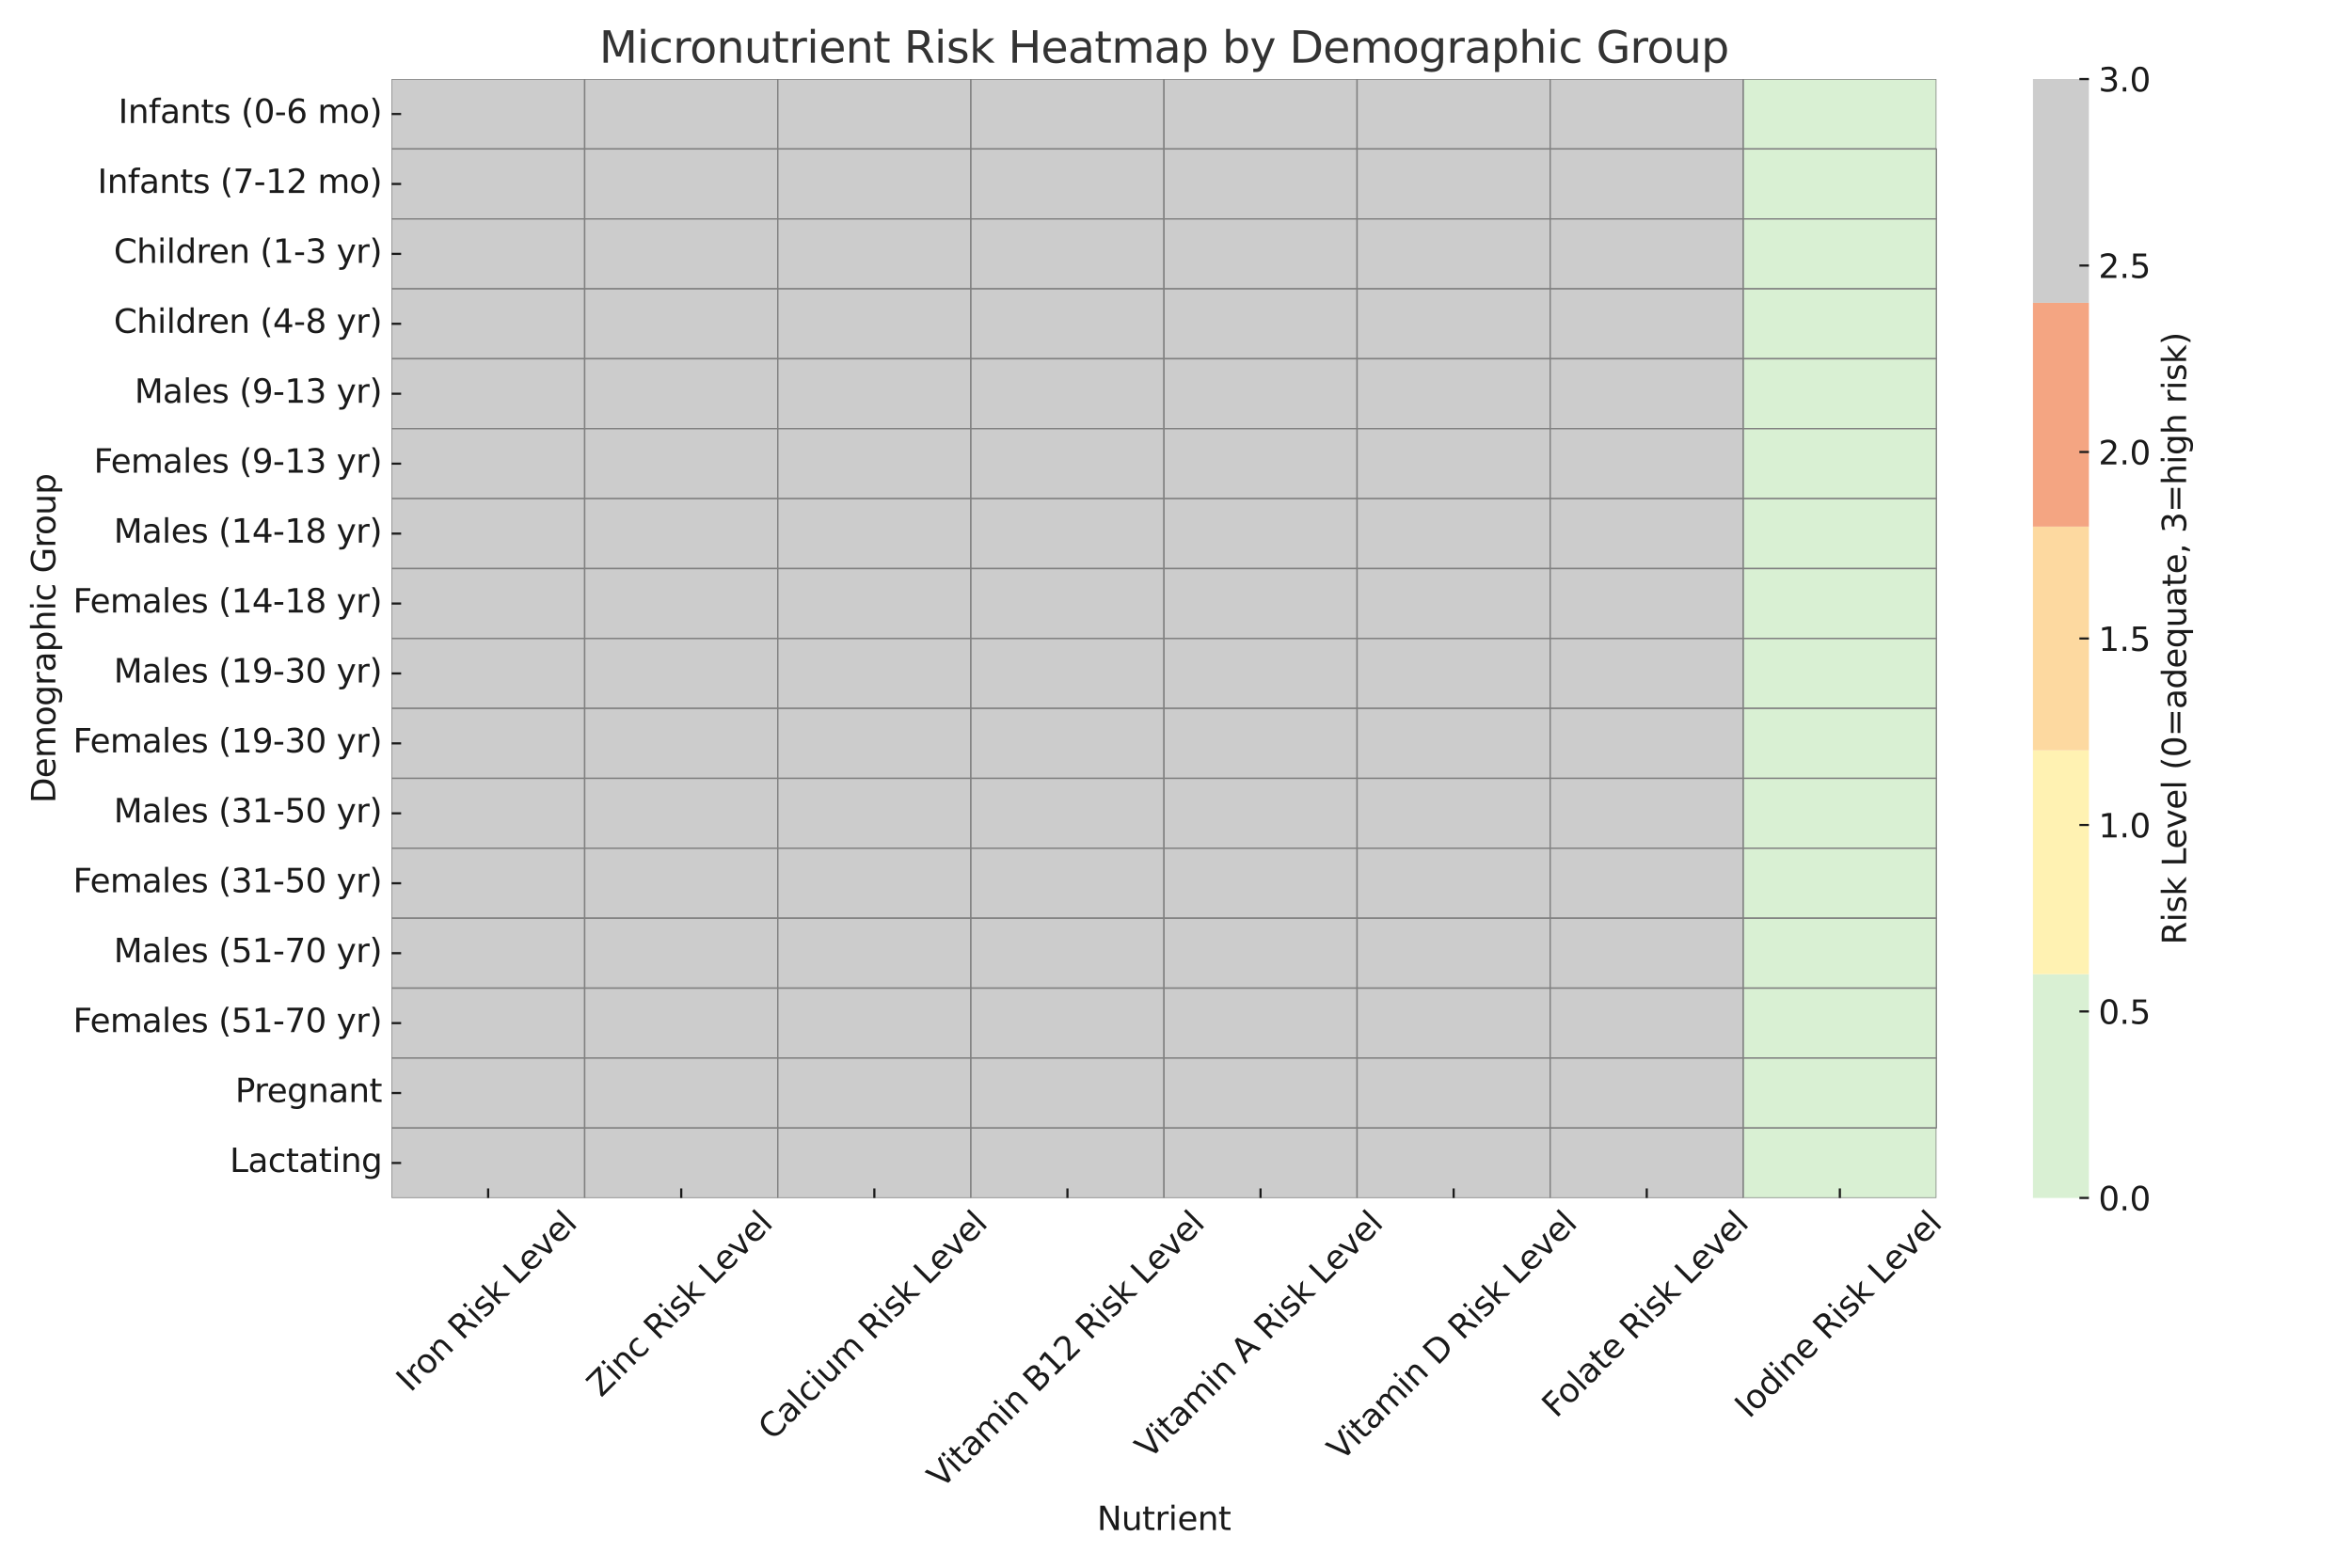 <?xml version="1.0" encoding="utf-8" standalone="no"?>
<!DOCTYPE svg PUBLIC "-//W3C//DTD SVG 1.1//EN"
  "http://www.w3.org/Graphics/SVG/1.1/DTD/svg11.dtd">
<svg xmlns:xlink="http://www.w3.org/1999/xlink" width="864pt" height="576pt" viewBox="0 0 864 576" xmlns="http://www.w3.org/2000/svg" version="1.1">
 <defs>
  <style type="text/css">*{stroke-linejoin: round; stroke-linecap: butt}</style>
 </defs>
 <g id="figure_1">
  <g id="patch_1">
   <path d="M 0 576 
L 864 576 
L 864 0 
L 0 0 
z
" style="fill: #ffffff"/>
  </g>
  <g id="axes_1">
   <g id="patch_2">
    <path d="M 143.85 440.146 
L 711.33 440.146 
L 711.33 29.04 
L 143.85 29.04 
z
" style="fill: #ffffff"/>
   </g>
   <g id="QuadMesh_1">
    <path d="M 143.85 29.04 
L 214.785 29.04 
L 214.785 54.734 
L 143.85 54.734 
L 143.85 29.04 
" clip-path="url(#p5d38441d46)" style="fill: #cccccc; stroke: #808080; stroke-width: 0.5"/>
    <path d="M 214.785 29.04 
L 285.72 29.04 
L 285.72 54.734 
L 214.785 54.734 
L 214.785 29.04 
" clip-path="url(#p5d38441d46)" style="fill: #cccccc; stroke: #808080; stroke-width: 0.5"/>
    <path d="M 285.72 29.04 
L 356.655 29.04 
L 356.655 54.734 
L 285.72 54.734 
L 285.72 29.04 
" clip-path="url(#p5d38441d46)" style="fill: #cccccc; stroke: #808080; stroke-width: 0.5"/>
    <path d="M 356.655 29.04 
L 427.59 29.04 
L 427.59 54.734 
L 356.655 54.734 
L 356.655 29.04 
" clip-path="url(#p5d38441d46)" style="fill: #cccccc; stroke: #808080; stroke-width: 0.5"/>
    <path d="M 427.59 29.04 
L 498.525 29.04 
L 498.525 54.734 
L 427.59 54.734 
L 427.59 29.04 
" clip-path="url(#p5d38441d46)" style="fill: #cccccc; stroke: #808080; stroke-width: 0.5"/>
    <path d="M 498.525 29.04 
L 569.46 29.04 
L 569.46 54.734 
L 498.525 54.734 
L 498.525 29.04 
" clip-path="url(#p5d38441d46)" style="fill: #cccccc; stroke: #808080; stroke-width: 0.5"/>
    <path d="M 569.46 29.04 
L 640.395 29.04 
L 640.395 54.734 
L 569.46 54.734 
L 569.46 29.04 
" clip-path="url(#p5d38441d46)" style="fill: #cccccc; stroke: #808080; stroke-width: 0.5"/>
    <path d="M 640.395 29.04 
L 711.33 29.04 
L 711.33 54.734 
L 640.395 54.734 
L 640.395 29.04 
" clip-path="url(#p5d38441d46)" style="fill: #d9f0d3; stroke: #808080; stroke-width: 0.5"/>
    <path d="M 143.85 54.734 
L 214.785 54.734 
L 214.785 80.428 
L 143.85 80.428 
L 143.85 54.734 
" clip-path="url(#p5d38441d46)" style="fill: #cccccc; stroke: #808080; stroke-width: 0.5"/>
    <path d="M 214.785 54.734 
L 285.72 54.734 
L 285.72 80.428 
L 214.785 80.428 
L 214.785 54.734 
" clip-path="url(#p5d38441d46)" style="fill: #cccccc; stroke: #808080; stroke-width: 0.5"/>
    <path d="M 285.72 54.734 
L 356.655 54.734 
L 356.655 80.428 
L 285.72 80.428 
L 285.72 54.734 
" clip-path="url(#p5d38441d46)" style="fill: #cccccc; stroke: #808080; stroke-width: 0.5"/>
    <path d="M 356.655 54.734 
L 427.59 54.734 
L 427.59 80.428 
L 356.655 80.428 
L 356.655 54.734 
" clip-path="url(#p5d38441d46)" style="fill: #cccccc; stroke: #808080; stroke-width: 0.5"/>
    <path d="M 427.59 54.734 
L 498.525 54.734 
L 498.525 80.428 
L 427.59 80.428 
L 427.59 54.734 
" clip-path="url(#p5d38441d46)" style="fill: #cccccc; stroke: #808080; stroke-width: 0.5"/>
    <path d="M 498.525 54.734 
L 569.46 54.734 
L 569.46 80.428 
L 498.525 80.428 
L 498.525 54.734 
" clip-path="url(#p5d38441d46)" style="fill: #cccccc; stroke: #808080; stroke-width: 0.5"/>
    <path d="M 569.46 54.734 
L 640.395 54.734 
L 640.395 80.428 
L 569.46 80.428 
L 569.46 54.734 
" clip-path="url(#p5d38441d46)" style="fill: #cccccc; stroke: #808080; stroke-width: 0.5"/>
    <path d="M 640.395 54.734 
L 711.33 54.734 
L 711.33 80.428 
L 640.395 80.428 
L 640.395 54.734 
" clip-path="url(#p5d38441d46)" style="fill: #d9f0d3; stroke: #808080; stroke-width: 0.5"/>
    <path d="M 143.85 80.428 
L 214.785 80.428 
L 214.785 106.122 
L 143.85 106.122 
L 143.85 80.428 
" clip-path="url(#p5d38441d46)" style="fill: #cccccc; stroke: #808080; stroke-width: 0.5"/>
    <path d="M 214.785 80.428 
L 285.72 80.428 
L 285.72 106.122 
L 214.785 106.122 
L 214.785 80.428 
" clip-path="url(#p5d38441d46)" style="fill: #cccccc; stroke: #808080; stroke-width: 0.5"/>
    <path d="M 285.72 80.428 
L 356.655 80.428 
L 356.655 106.122 
L 285.72 106.122 
L 285.72 80.428 
" clip-path="url(#p5d38441d46)" style="fill: #cccccc; stroke: #808080; stroke-width: 0.5"/>
    <path d="M 356.655 80.428 
L 427.59 80.428 
L 427.59 106.122 
L 356.655 106.122 
L 356.655 80.428 
" clip-path="url(#p5d38441d46)" style="fill: #cccccc; stroke: #808080; stroke-width: 0.5"/>
    <path d="M 427.59 80.428 
L 498.525 80.428 
L 498.525 106.122 
L 427.59 106.122 
L 427.59 80.428 
" clip-path="url(#p5d38441d46)" style="fill: #cccccc; stroke: #808080; stroke-width: 0.5"/>
    <path d="M 498.525 80.428 
L 569.46 80.428 
L 569.46 106.122 
L 498.525 106.122 
L 498.525 80.428 
" clip-path="url(#p5d38441d46)" style="fill: #cccccc; stroke: #808080; stroke-width: 0.5"/>
    <path d="M 569.46 80.428 
L 640.395 80.428 
L 640.395 106.122 
L 569.46 106.122 
L 569.46 80.428 
" clip-path="url(#p5d38441d46)" style="fill: #cccccc; stroke: #808080; stroke-width: 0.5"/>
    <path d="M 640.395 80.428 
L 711.33 80.428 
L 711.33 106.122 
L 640.395 106.122 
L 640.395 80.428 
" clip-path="url(#p5d38441d46)" style="fill: #d9f0d3; stroke: #808080; stroke-width: 0.5"/>
    <path d="M 143.85 106.122 
L 214.785 106.122 
L 214.785 131.817 
L 143.85 131.817 
L 143.85 106.122 
" clip-path="url(#p5d38441d46)" style="fill: #cccccc; stroke: #808080; stroke-width: 0.5"/>
    <path d="M 214.785 106.122 
L 285.72 106.122 
L 285.72 131.817 
L 214.785 131.817 
L 214.785 106.122 
" clip-path="url(#p5d38441d46)" style="fill: #cccccc; stroke: #808080; stroke-width: 0.5"/>
    <path d="M 285.72 106.122 
L 356.655 106.122 
L 356.655 131.817 
L 285.72 131.817 
L 285.72 106.122 
" clip-path="url(#p5d38441d46)" style="fill: #cccccc; stroke: #808080; stroke-width: 0.5"/>
    <path d="M 356.655 106.122 
L 427.59 106.122 
L 427.59 131.817 
L 356.655 131.817 
L 356.655 106.122 
" clip-path="url(#p5d38441d46)" style="fill: #cccccc; stroke: #808080; stroke-width: 0.5"/>
    <path d="M 427.59 106.122 
L 498.525 106.122 
L 498.525 131.817 
L 427.59 131.817 
L 427.59 106.122 
" clip-path="url(#p5d38441d46)" style="fill: #cccccc; stroke: #808080; stroke-width: 0.5"/>
    <path d="M 498.525 106.122 
L 569.46 106.122 
L 569.46 131.817 
L 498.525 131.817 
L 498.525 106.122 
" clip-path="url(#p5d38441d46)" style="fill: #cccccc; stroke: #808080; stroke-width: 0.5"/>
    <path d="M 569.46 106.122 
L 640.395 106.122 
L 640.395 131.817 
L 569.46 131.817 
L 569.46 106.122 
" clip-path="url(#p5d38441d46)" style="fill: #cccccc; stroke: #808080; stroke-width: 0.5"/>
    <path d="M 640.395 106.122 
L 711.33 106.122 
L 711.33 131.817 
L 640.395 131.817 
L 640.395 106.122 
" clip-path="url(#p5d38441d46)" style="fill: #d9f0d3; stroke: #808080; stroke-width: 0.5"/>
    <path d="M 143.85 131.817 
L 214.785 131.817 
L 214.785 157.511 
L 143.85 157.511 
L 143.85 131.817 
" clip-path="url(#p5d38441d46)" style="fill: #cccccc; stroke: #808080; stroke-width: 0.5"/>
    <path d="M 214.785 131.817 
L 285.72 131.817 
L 285.72 157.511 
L 214.785 157.511 
L 214.785 131.817 
" clip-path="url(#p5d38441d46)" style="fill: #cccccc; stroke: #808080; stroke-width: 0.5"/>
    <path d="M 285.72 131.817 
L 356.655 131.817 
L 356.655 157.511 
L 285.72 157.511 
L 285.72 131.817 
" clip-path="url(#p5d38441d46)" style="fill: #cccccc; stroke: #808080; stroke-width: 0.5"/>
    <path d="M 356.655 131.817 
L 427.59 131.817 
L 427.59 157.511 
L 356.655 157.511 
L 356.655 131.817 
" clip-path="url(#p5d38441d46)" style="fill: #cccccc; stroke: #808080; stroke-width: 0.5"/>
    <path d="M 427.59 131.817 
L 498.525 131.817 
L 498.525 157.511 
L 427.59 157.511 
L 427.59 131.817 
" clip-path="url(#p5d38441d46)" style="fill: #cccccc; stroke: #808080; stroke-width: 0.5"/>
    <path d="M 498.525 131.817 
L 569.46 131.817 
L 569.46 157.511 
L 498.525 157.511 
L 498.525 131.817 
" clip-path="url(#p5d38441d46)" style="fill: #cccccc; stroke: #808080; stroke-width: 0.5"/>
    <path d="M 569.46 131.817 
L 640.395 131.817 
L 640.395 157.511 
L 569.46 157.511 
L 569.46 131.817 
" clip-path="url(#p5d38441d46)" style="fill: #cccccc; stroke: #808080; stroke-width: 0.5"/>
    <path d="M 640.395 131.817 
L 711.33 131.817 
L 711.33 157.511 
L 640.395 157.511 
L 640.395 131.817 
" clip-path="url(#p5d38441d46)" style="fill: #d9f0d3; stroke: #808080; stroke-width: 0.5"/>
    <path d="M 143.85 157.511 
L 214.785 157.511 
L 214.785 183.205 
L 143.85 183.205 
L 143.85 157.511 
" clip-path="url(#p5d38441d46)" style="fill: #cccccc; stroke: #808080; stroke-width: 0.5"/>
    <path d="M 214.785 157.511 
L 285.72 157.511 
L 285.72 183.205 
L 214.785 183.205 
L 214.785 157.511 
" clip-path="url(#p5d38441d46)" style="fill: #cccccc; stroke: #808080; stroke-width: 0.5"/>
    <path d="M 285.72 157.511 
L 356.655 157.511 
L 356.655 183.205 
L 285.72 183.205 
L 285.72 157.511 
" clip-path="url(#p5d38441d46)" style="fill: #cccccc; stroke: #808080; stroke-width: 0.5"/>
    <path d="M 356.655 157.511 
L 427.59 157.511 
L 427.59 183.205 
L 356.655 183.205 
L 356.655 157.511 
" clip-path="url(#p5d38441d46)" style="fill: #cccccc; stroke: #808080; stroke-width: 0.5"/>
    <path d="M 427.59 157.511 
L 498.525 157.511 
L 498.525 183.205 
L 427.59 183.205 
L 427.59 157.511 
" clip-path="url(#p5d38441d46)" style="fill: #cccccc; stroke: #808080; stroke-width: 0.5"/>
    <path d="M 498.525 157.511 
L 569.46 157.511 
L 569.46 183.205 
L 498.525 183.205 
L 498.525 157.511 
" clip-path="url(#p5d38441d46)" style="fill: #cccccc; stroke: #808080; stroke-width: 0.5"/>
    <path d="M 569.46 157.511 
L 640.395 157.511 
L 640.395 183.205 
L 569.46 183.205 
L 569.46 157.511 
" clip-path="url(#p5d38441d46)" style="fill: #cccccc; stroke: #808080; stroke-width: 0.5"/>
    <path d="M 640.395 157.511 
L 711.33 157.511 
L 711.33 183.205 
L 640.395 183.205 
L 640.395 157.511 
" clip-path="url(#p5d38441d46)" style="fill: #d9f0d3; stroke: #808080; stroke-width: 0.5"/>
    <path d="M 143.85 183.205 
L 214.785 183.205 
L 214.785 208.899 
L 143.85 208.899 
L 143.85 183.205 
" clip-path="url(#p5d38441d46)" style="fill: #cccccc; stroke: #808080; stroke-width: 0.5"/>
    <path d="M 214.785 183.205 
L 285.72 183.205 
L 285.72 208.899 
L 214.785 208.899 
L 214.785 183.205 
" clip-path="url(#p5d38441d46)" style="fill: #cccccc; stroke: #808080; stroke-width: 0.5"/>
    <path d="M 285.72 183.205 
L 356.655 183.205 
L 356.655 208.899 
L 285.72 208.899 
L 285.72 183.205 
" clip-path="url(#p5d38441d46)" style="fill: #cccccc; stroke: #808080; stroke-width: 0.5"/>
    <path d="M 356.655 183.205 
L 427.59 183.205 
L 427.59 208.899 
L 356.655 208.899 
L 356.655 183.205 
" clip-path="url(#p5d38441d46)" style="fill: #cccccc; stroke: #808080; stroke-width: 0.5"/>
    <path d="M 427.59 183.205 
L 498.525 183.205 
L 498.525 208.899 
L 427.59 208.899 
L 427.59 183.205 
" clip-path="url(#p5d38441d46)" style="fill: #cccccc; stroke: #808080; stroke-width: 0.5"/>
    <path d="M 498.525 183.205 
L 569.46 183.205 
L 569.46 208.899 
L 498.525 208.899 
L 498.525 183.205 
" clip-path="url(#p5d38441d46)" style="fill: #cccccc; stroke: #808080; stroke-width: 0.5"/>
    <path d="M 569.46 183.205 
L 640.395 183.205 
L 640.395 208.899 
L 569.46 208.899 
L 569.46 183.205 
" clip-path="url(#p5d38441d46)" style="fill: #cccccc; stroke: #808080; stroke-width: 0.5"/>
    <path d="M 640.395 183.205 
L 711.33 183.205 
L 711.33 208.899 
L 640.395 208.899 
L 640.395 183.205 
" clip-path="url(#p5d38441d46)" style="fill: #d9f0d3; stroke: #808080; stroke-width: 0.5"/>
    <path d="M 143.85 208.899 
L 214.785 208.899 
L 214.785 234.593 
L 143.85 234.593 
L 143.85 208.899 
" clip-path="url(#p5d38441d46)" style="fill: #cccccc; stroke: #808080; stroke-width: 0.5"/>
    <path d="M 214.785 208.899 
L 285.72 208.899 
L 285.72 234.593 
L 214.785 234.593 
L 214.785 208.899 
" clip-path="url(#p5d38441d46)" style="fill: #cccccc; stroke: #808080; stroke-width: 0.5"/>
    <path d="M 285.72 208.899 
L 356.655 208.899 
L 356.655 234.593 
L 285.72 234.593 
L 285.72 208.899 
" clip-path="url(#p5d38441d46)" style="fill: #cccccc; stroke: #808080; stroke-width: 0.5"/>
    <path d="M 356.655 208.899 
L 427.59 208.899 
L 427.59 234.593 
L 356.655 234.593 
L 356.655 208.899 
" clip-path="url(#p5d38441d46)" style="fill: #cccccc; stroke: #808080; stroke-width: 0.5"/>
    <path d="M 427.59 208.899 
L 498.525 208.899 
L 498.525 234.593 
L 427.59 234.593 
L 427.59 208.899 
" clip-path="url(#p5d38441d46)" style="fill: #cccccc; stroke: #808080; stroke-width: 0.5"/>
    <path d="M 498.525 208.899 
L 569.46 208.899 
L 569.46 234.593 
L 498.525 234.593 
L 498.525 208.899 
" clip-path="url(#p5d38441d46)" style="fill: #cccccc; stroke: #808080; stroke-width: 0.5"/>
    <path d="M 569.46 208.899 
L 640.395 208.899 
L 640.395 234.593 
L 569.46 234.593 
L 569.46 208.899 
" clip-path="url(#p5d38441d46)" style="fill: #cccccc; stroke: #808080; stroke-width: 0.5"/>
    <path d="M 640.395 208.899 
L 711.33 208.899 
L 711.33 234.593 
L 640.395 234.593 
L 640.395 208.899 
" clip-path="url(#p5d38441d46)" style="fill: #d9f0d3; stroke: #808080; stroke-width: 0.5"/>
    <path d="M 143.85 234.593 
L 214.785 234.593 
L 214.785 260.287 
L 143.85 260.287 
L 143.85 234.593 
" clip-path="url(#p5d38441d46)" style="fill: #cccccc; stroke: #808080; stroke-width: 0.5"/>
    <path d="M 214.785 234.593 
L 285.72 234.593 
L 285.72 260.287 
L 214.785 260.287 
L 214.785 234.593 
" clip-path="url(#p5d38441d46)" style="fill: #cccccc; stroke: #808080; stroke-width: 0.5"/>
    <path d="M 285.72 234.593 
L 356.655 234.593 
L 356.655 260.287 
L 285.72 260.287 
L 285.72 234.593 
" clip-path="url(#p5d38441d46)" style="fill: #cccccc; stroke: #808080; stroke-width: 0.5"/>
    <path d="M 356.655 234.593 
L 427.59 234.593 
L 427.59 260.287 
L 356.655 260.287 
L 356.655 234.593 
" clip-path="url(#p5d38441d46)" style="fill: #cccccc; stroke: #808080; stroke-width: 0.5"/>
    <path d="M 427.59 234.593 
L 498.525 234.593 
L 498.525 260.287 
L 427.59 260.287 
L 427.59 234.593 
" clip-path="url(#p5d38441d46)" style="fill: #cccccc; stroke: #808080; stroke-width: 0.5"/>
    <path d="M 498.525 234.593 
L 569.46 234.593 
L 569.46 260.287 
L 498.525 260.287 
L 498.525 234.593 
" clip-path="url(#p5d38441d46)" style="fill: #cccccc; stroke: #808080; stroke-width: 0.5"/>
    <path d="M 569.46 234.593 
L 640.395 234.593 
L 640.395 260.287 
L 569.46 260.287 
L 569.46 234.593 
" clip-path="url(#p5d38441d46)" style="fill: #cccccc; stroke: #808080; stroke-width: 0.5"/>
    <path d="M 640.395 234.593 
L 711.33 234.593 
L 711.33 260.287 
L 640.395 260.287 
L 640.395 234.593 
" clip-path="url(#p5d38441d46)" style="fill: #d9f0d3; stroke: #808080; stroke-width: 0.5"/>
    <path d="M 143.85 260.287 
L 214.785 260.287 
L 214.785 285.982 
L 143.85 285.982 
L 143.85 260.287 
" clip-path="url(#p5d38441d46)" style="fill: #cccccc; stroke: #808080; stroke-width: 0.5"/>
    <path d="M 214.785 260.287 
L 285.72 260.287 
L 285.72 285.982 
L 214.785 285.982 
L 214.785 260.287 
" clip-path="url(#p5d38441d46)" style="fill: #cccccc; stroke: #808080; stroke-width: 0.5"/>
    <path d="M 285.72 260.287 
L 356.655 260.287 
L 356.655 285.982 
L 285.72 285.982 
L 285.72 260.287 
" clip-path="url(#p5d38441d46)" style="fill: #cccccc; stroke: #808080; stroke-width: 0.5"/>
    <path d="M 356.655 260.287 
L 427.59 260.287 
L 427.59 285.982 
L 356.655 285.982 
L 356.655 260.287 
" clip-path="url(#p5d38441d46)" style="fill: #cccccc; stroke: #808080; stroke-width: 0.5"/>
    <path d="M 427.59 260.287 
L 498.525 260.287 
L 498.525 285.982 
L 427.59 285.982 
L 427.59 260.287 
" clip-path="url(#p5d38441d46)" style="fill: #cccccc; stroke: #808080; stroke-width: 0.5"/>
    <path d="M 498.525 260.287 
L 569.46 260.287 
L 569.46 285.982 
L 498.525 285.982 
L 498.525 260.287 
" clip-path="url(#p5d38441d46)" style="fill: #cccccc; stroke: #808080; stroke-width: 0.5"/>
    <path d="M 569.46 260.287 
L 640.395 260.287 
L 640.395 285.982 
L 569.46 285.982 
L 569.46 260.287 
" clip-path="url(#p5d38441d46)" style="fill: #cccccc; stroke: #808080; stroke-width: 0.5"/>
    <path d="M 640.395 260.287 
L 711.33 260.287 
L 711.33 285.982 
L 640.395 285.982 
L 640.395 260.287 
" clip-path="url(#p5d38441d46)" style="fill: #d9f0d3; stroke: #808080; stroke-width: 0.5"/>
    <path d="M 143.85 285.982 
L 214.785 285.982 
L 214.785 311.676 
L 143.85 311.676 
L 143.85 285.982 
" clip-path="url(#p5d38441d46)" style="fill: #cccccc; stroke: #808080; stroke-width: 0.5"/>
    <path d="M 214.785 285.982 
L 285.72 285.982 
L 285.72 311.676 
L 214.785 311.676 
L 214.785 285.982 
" clip-path="url(#p5d38441d46)" style="fill: #cccccc; stroke: #808080; stroke-width: 0.5"/>
    <path d="M 285.72 285.982 
L 356.655 285.982 
L 356.655 311.676 
L 285.72 311.676 
L 285.72 285.982 
" clip-path="url(#p5d38441d46)" style="fill: #cccccc; stroke: #808080; stroke-width: 0.5"/>
    <path d="M 356.655 285.982 
L 427.59 285.982 
L 427.59 311.676 
L 356.655 311.676 
L 356.655 285.982 
" clip-path="url(#p5d38441d46)" style="fill: #cccccc; stroke: #808080; stroke-width: 0.5"/>
    <path d="M 427.59 285.982 
L 498.525 285.982 
L 498.525 311.676 
L 427.59 311.676 
L 427.59 285.982 
" clip-path="url(#p5d38441d46)" style="fill: #cccccc; stroke: #808080; stroke-width: 0.5"/>
    <path d="M 498.525 285.982 
L 569.46 285.982 
L 569.46 311.676 
L 498.525 311.676 
L 498.525 285.982 
" clip-path="url(#p5d38441d46)" style="fill: #cccccc; stroke: #808080; stroke-width: 0.5"/>
    <path d="M 569.46 285.982 
L 640.395 285.982 
L 640.395 311.676 
L 569.46 311.676 
L 569.46 285.982 
" clip-path="url(#p5d38441d46)" style="fill: #cccccc; stroke: #808080; stroke-width: 0.5"/>
    <path d="M 640.395 285.982 
L 711.33 285.982 
L 711.33 311.676 
L 640.395 311.676 
L 640.395 285.982 
" clip-path="url(#p5d38441d46)" style="fill: #d9f0d3; stroke: #808080; stroke-width: 0.5"/>
    <path d="M 143.85 311.676 
L 214.785 311.676 
L 214.785 337.37 
L 143.85 337.37 
L 143.85 311.676 
" clip-path="url(#p5d38441d46)" style="fill: #cccccc; stroke: #808080; stroke-width: 0.5"/>
    <path d="M 214.785 311.676 
L 285.72 311.676 
L 285.72 337.37 
L 214.785 337.37 
L 214.785 311.676 
" clip-path="url(#p5d38441d46)" style="fill: #cccccc; stroke: #808080; stroke-width: 0.5"/>
    <path d="M 285.72 311.676 
L 356.655 311.676 
L 356.655 337.37 
L 285.72 337.37 
L 285.72 311.676 
" clip-path="url(#p5d38441d46)" style="fill: #cccccc; stroke: #808080; stroke-width: 0.5"/>
    <path d="M 356.655 311.676 
L 427.59 311.676 
L 427.59 337.37 
L 356.655 337.37 
L 356.655 311.676 
" clip-path="url(#p5d38441d46)" style="fill: #cccccc; stroke: #808080; stroke-width: 0.5"/>
    <path d="M 427.59 311.676 
L 498.525 311.676 
L 498.525 337.37 
L 427.59 337.37 
L 427.59 311.676 
" clip-path="url(#p5d38441d46)" style="fill: #cccccc; stroke: #808080; stroke-width: 0.5"/>
    <path d="M 498.525 311.676 
L 569.46 311.676 
L 569.46 337.37 
L 498.525 337.37 
L 498.525 311.676 
" clip-path="url(#p5d38441d46)" style="fill: #cccccc; stroke: #808080; stroke-width: 0.5"/>
    <path d="M 569.46 311.676 
L 640.395 311.676 
L 640.395 337.37 
L 569.46 337.37 
L 569.46 311.676 
" clip-path="url(#p5d38441d46)" style="fill: #cccccc; stroke: #808080; stroke-width: 0.5"/>
    <path d="M 640.395 311.676 
L 711.33 311.676 
L 711.33 337.37 
L 640.395 337.37 
L 640.395 311.676 
" clip-path="url(#p5d38441d46)" style="fill: #d9f0d3; stroke: #808080; stroke-width: 0.5"/>
    <path d="M 143.85 337.37 
L 214.785 337.37 
L 214.785 363.064 
L 143.85 363.064 
L 143.85 337.37 
" clip-path="url(#p5d38441d46)" style="fill: #cccccc; stroke: #808080; stroke-width: 0.5"/>
    <path d="M 214.785 337.37 
L 285.72 337.37 
L 285.72 363.064 
L 214.785 363.064 
L 214.785 337.37 
" clip-path="url(#p5d38441d46)" style="fill: #cccccc; stroke: #808080; stroke-width: 0.5"/>
    <path d="M 285.72 337.37 
L 356.655 337.37 
L 356.655 363.064 
L 285.72 363.064 
L 285.72 337.37 
" clip-path="url(#p5d38441d46)" style="fill: #cccccc; stroke: #808080; stroke-width: 0.5"/>
    <path d="M 356.655 337.37 
L 427.59 337.37 
L 427.59 363.064 
L 356.655 363.064 
L 356.655 337.37 
" clip-path="url(#p5d38441d46)" style="fill: #cccccc; stroke: #808080; stroke-width: 0.5"/>
    <path d="M 427.59 337.37 
L 498.525 337.37 
L 498.525 363.064 
L 427.59 363.064 
L 427.59 337.37 
" clip-path="url(#p5d38441d46)" style="fill: #cccccc; stroke: #808080; stroke-width: 0.5"/>
    <path d="M 498.525 337.37 
L 569.46 337.37 
L 569.46 363.064 
L 498.525 363.064 
L 498.525 337.37 
" clip-path="url(#p5d38441d46)" style="fill: #cccccc; stroke: #808080; stroke-width: 0.5"/>
    <path d="M 569.46 337.37 
L 640.395 337.37 
L 640.395 363.064 
L 569.46 363.064 
L 569.46 337.37 
" clip-path="url(#p5d38441d46)" style="fill: #cccccc; stroke: #808080; stroke-width: 0.5"/>
    <path d="M 640.395 337.37 
L 711.33 337.37 
L 711.33 363.064 
L 640.395 363.064 
L 640.395 337.37 
" clip-path="url(#p5d38441d46)" style="fill: #d9f0d3; stroke: #808080; stroke-width: 0.5"/>
    <path d="M 143.85 363.064 
L 214.785 363.064 
L 214.785 388.758 
L 143.85 388.758 
L 143.85 363.064 
" clip-path="url(#p5d38441d46)" style="fill: #cccccc; stroke: #808080; stroke-width: 0.5"/>
    <path d="M 214.785 363.064 
L 285.72 363.064 
L 285.72 388.758 
L 214.785 388.758 
L 214.785 363.064 
" clip-path="url(#p5d38441d46)" style="fill: #cccccc; stroke: #808080; stroke-width: 0.5"/>
    <path d="M 285.72 363.064 
L 356.655 363.064 
L 356.655 388.758 
L 285.72 388.758 
L 285.72 363.064 
" clip-path="url(#p5d38441d46)" style="fill: #cccccc; stroke: #808080; stroke-width: 0.5"/>
    <path d="M 356.655 363.064 
L 427.59 363.064 
L 427.59 388.758 
L 356.655 388.758 
L 356.655 363.064 
" clip-path="url(#p5d38441d46)" style="fill: #cccccc; stroke: #808080; stroke-width: 0.5"/>
    <path d="M 427.59 363.064 
L 498.525 363.064 
L 498.525 388.758 
L 427.59 388.758 
L 427.59 363.064 
" clip-path="url(#p5d38441d46)" style="fill: #cccccc; stroke: #808080; stroke-width: 0.5"/>
    <path d="M 498.525 363.064 
L 569.46 363.064 
L 569.46 388.758 
L 498.525 388.758 
L 498.525 363.064 
" clip-path="url(#p5d38441d46)" style="fill: #cccccc; stroke: #808080; stroke-width: 0.5"/>
    <path d="M 569.46 363.064 
L 640.395 363.064 
L 640.395 388.758 
L 569.46 388.758 
L 569.46 363.064 
" clip-path="url(#p5d38441d46)" style="fill: #cccccc; stroke: #808080; stroke-width: 0.5"/>
    <path d="M 640.395 363.064 
L 711.33 363.064 
L 711.33 388.758 
L 640.395 388.758 
L 640.395 363.064 
" clip-path="url(#p5d38441d46)" style="fill: #d9f0d3; stroke: #808080; stroke-width: 0.5"/>
    <path d="M 143.85 388.758 
L 214.785 388.758 
L 214.785 414.452 
L 143.85 414.452 
L 143.85 388.758 
" clip-path="url(#p5d38441d46)" style="fill: #cccccc; stroke: #808080; stroke-width: 0.5"/>
    <path d="M 214.785 388.758 
L 285.72 388.758 
L 285.72 414.452 
L 214.785 414.452 
L 214.785 388.758 
" clip-path="url(#p5d38441d46)" style="fill: #cccccc; stroke: #808080; stroke-width: 0.5"/>
    <path d="M 285.72 388.758 
L 356.655 388.758 
L 356.655 414.452 
L 285.72 414.452 
L 285.72 388.758 
" clip-path="url(#p5d38441d46)" style="fill: #cccccc; stroke: #808080; stroke-width: 0.5"/>
    <path d="M 356.655 388.758 
L 427.59 388.758 
L 427.59 414.452 
L 356.655 414.452 
L 356.655 388.758 
" clip-path="url(#p5d38441d46)" style="fill: #cccccc; stroke: #808080; stroke-width: 0.5"/>
    <path d="M 427.59 388.758 
L 498.525 388.758 
L 498.525 414.452 
L 427.59 414.452 
L 427.59 388.758 
" clip-path="url(#p5d38441d46)" style="fill: #cccccc; stroke: #808080; stroke-width: 0.5"/>
    <path d="M 498.525 388.758 
L 569.46 388.758 
L 569.46 414.452 
L 498.525 414.452 
L 498.525 388.758 
" clip-path="url(#p5d38441d46)" style="fill: #cccccc; stroke: #808080; stroke-width: 0.5"/>
    <path d="M 569.46 388.758 
L 640.395 388.758 
L 640.395 414.452 
L 569.46 414.452 
L 569.46 388.758 
" clip-path="url(#p5d38441d46)" style="fill: #cccccc; stroke: #808080; stroke-width: 0.5"/>
    <path d="M 640.395 388.758 
L 711.33 388.758 
L 711.33 414.452 
L 640.395 414.452 
L 640.395 388.758 
" clip-path="url(#p5d38441d46)" style="fill: #d9f0d3; stroke: #808080; stroke-width: 0.5"/>
    <path d="M 143.85 414.452 
L 214.785 414.452 
L 214.785 440.146 
L 143.85 440.146 
L 143.85 414.452 
" clip-path="url(#p5d38441d46)" style="fill: #cccccc; stroke: #808080; stroke-width: 0.5"/>
    <path d="M 214.785 414.452 
L 285.72 414.452 
L 285.72 440.146 
L 214.785 440.146 
L 214.785 414.452 
" clip-path="url(#p5d38441d46)" style="fill: #cccccc; stroke: #808080; stroke-width: 0.5"/>
    <path d="M 285.72 414.452 
L 356.655 414.452 
L 356.655 440.146 
L 285.72 440.146 
L 285.72 414.452 
" clip-path="url(#p5d38441d46)" style="fill: #cccccc; stroke: #808080; stroke-width: 0.5"/>
    <path d="M 356.655 414.452 
L 427.59 414.452 
L 427.59 440.146 
L 356.655 440.146 
L 356.655 414.452 
" clip-path="url(#p5d38441d46)" style="fill: #cccccc; stroke: #808080; stroke-width: 0.5"/>
    <path d="M 427.59 414.452 
L 498.525 414.452 
L 498.525 440.146 
L 427.59 440.146 
L 427.59 414.452 
" clip-path="url(#p5d38441d46)" style="fill: #cccccc; stroke: #808080; stroke-width: 0.5"/>
    <path d="M 498.525 414.452 
L 569.46 414.452 
L 569.46 440.146 
L 498.525 440.146 
L 498.525 414.452 
" clip-path="url(#p5d38441d46)" style="fill: #cccccc; stroke: #808080; stroke-width: 0.5"/>
    <path d="M 569.46 414.452 
L 640.395 414.452 
L 640.395 440.146 
L 569.46 440.146 
L 569.46 414.452 
" clip-path="url(#p5d38441d46)" style="fill: #cccccc; stroke: #808080; stroke-width: 0.5"/>
    <path d="M 640.395 414.452 
L 711.33 414.452 
L 711.33 440.146 
L 640.395 440.146 
L 640.395 414.452 
" clip-path="url(#p5d38441d46)" style="fill: #d9f0d3; stroke: #808080; stroke-width: 0.5"/>
   </g>
   <g id="matplotlib.axis_1">
    <g id="xtick_1">
     <g id="line2d_1">
      <defs>
       <path id="m8af426eef2" d="M 0 0 
L 0 -3.5 
" style="stroke: #1a1a1a; stroke-width: 0.8"/>
      </defs>
      <g>
       <use xlink:href="#m8af426eef2" x="179.317" y="440.146" style="fill: #1a1a1a; stroke: #1a1a1a; stroke-width: 0.8"/>
      </g>
     </g>
     <g id="text_1">
      <!-- Iron Risk Level -->
      <g style="fill: #1a1a1a" transform="translate(150.783 511.846) rotate(-45) scale(0.12 -0.12)">
       <defs>
        <path id="DejaVuSans-49" d="M 628 4666 
L 1259 4666 
L 1259 0 
L 628 0 
L 628 4666 
z
" transform="scale(0.016)"/>
        <path id="DejaVuSans-72" d="M 2631 2963 
Q 2534 3019 2420 3045 
Q 2306 3072 2169 3072 
Q 1681 3072 1420 2755 
Q 1159 2438 1159 1844 
L 1159 0 
L 581 0 
L 581 3500 
L 1159 3500 
L 1159 2956 
Q 1341 3275 1631 3429 
Q 1922 3584 2338 3584 
Q 2397 3584 2469 3576 
Q 2541 3569 2628 3553 
L 2631 2963 
z
" transform="scale(0.016)"/>
        <path id="DejaVuSans-6f" d="M 1959 3097 
Q 1497 3097 1228 2736 
Q 959 2375 959 1747 
Q 959 1119 1226 758 
Q 1494 397 1959 397 
Q 2419 397 2687 759 
Q 2956 1122 2956 1747 
Q 2956 2369 2687 2733 
Q 2419 3097 1959 3097 
z
M 1959 3584 
Q 2709 3584 3137 3096 
Q 3566 2609 3566 1747 
Q 3566 888 3137 398 
Q 2709 -91 1959 -91 
Q 1206 -91 779 398 
Q 353 888 353 1747 
Q 353 2609 779 3096 
Q 1206 3584 1959 3584 
z
" transform="scale(0.016)"/>
        <path id="DejaVuSans-6e" d="M 3513 2113 
L 3513 0 
L 2938 0 
L 2938 2094 
Q 2938 2591 2744 2837 
Q 2550 3084 2163 3084 
Q 1697 3084 1428 2787 
Q 1159 2491 1159 1978 
L 1159 0 
L 581 0 
L 581 3500 
L 1159 3500 
L 1159 2956 
Q 1366 3272 1645 3428 
Q 1925 3584 2291 3584 
Q 2894 3584 3203 3211 
Q 3513 2838 3513 2113 
z
" transform="scale(0.016)"/>
        <path id="DejaVuSans-20" transform="scale(0.016)"/>
        <path id="DejaVuSans-52" d="M 2841 2188 
Q 3044 2119 3236 1894 
Q 3428 1669 3622 1275 
L 4263 0 
L 3584 0 
L 2988 1197 
Q 2756 1666 2539 1819 
Q 2322 1972 1947 1972 
L 1259 1972 
L 1259 0 
L 628 0 
L 628 4666 
L 2053 4666 
Q 2853 4666 3247 4331 
Q 3641 3997 3641 3322 
Q 3641 2881 3436 2590 
Q 3231 2300 2841 2188 
z
M 1259 4147 
L 1259 2491 
L 2053 2491 
Q 2509 2491 2742 2702 
Q 2975 2913 2975 3322 
Q 2975 3731 2742 3939 
Q 2509 4147 2053 4147 
L 1259 4147 
z
" transform="scale(0.016)"/>
        <path id="DejaVuSans-69" d="M 603 3500 
L 1178 3500 
L 1178 0 
L 603 0 
L 603 3500 
z
M 603 4863 
L 1178 4863 
L 1178 4134 
L 603 4134 
L 603 4863 
z
" transform="scale(0.016)"/>
        <path id="DejaVuSans-73" d="M 2834 3397 
L 2834 2853 
Q 2591 2978 2328 3040 
Q 2066 3103 1784 3103 
Q 1356 3103 1142 2972 
Q 928 2841 928 2578 
Q 928 2378 1081 2264 
Q 1234 2150 1697 2047 
L 1894 2003 
Q 2506 1872 2764 1633 
Q 3022 1394 3022 966 
Q 3022 478 2636 193 
Q 2250 -91 1575 -91 
Q 1294 -91 989 -36 
Q 684 19 347 128 
L 347 722 
Q 666 556 975 473 
Q 1284 391 1588 391 
Q 1994 391 2212 530 
Q 2431 669 2431 922 
Q 2431 1156 2273 1281 
Q 2116 1406 1581 1522 
L 1381 1569 
Q 847 1681 609 1914 
Q 372 2147 372 2553 
Q 372 3047 722 3315 
Q 1072 3584 1716 3584 
Q 2034 3584 2315 3537 
Q 2597 3491 2834 3397 
z
" transform="scale(0.016)"/>
        <path id="DejaVuSans-6b" d="M 581 4863 
L 1159 4863 
L 1159 1991 
L 2875 3500 
L 3609 3500 
L 1753 1863 
L 3688 0 
L 2938 0 
L 1159 1709 
L 1159 0 
L 581 0 
L 581 4863 
z
" transform="scale(0.016)"/>
        <path id="DejaVuSans-4c" d="M 628 4666 
L 1259 4666 
L 1259 531 
L 3531 531 
L 3531 0 
L 628 0 
L 628 4666 
z
" transform="scale(0.016)"/>
        <path id="DejaVuSans-65" d="M 3597 1894 
L 3597 1613 
L 953 1613 
Q 991 1019 1311 708 
Q 1631 397 2203 397 
Q 2534 397 2845 478 
Q 3156 559 3463 722 
L 3463 178 
Q 3153 47 2828 -22 
Q 2503 -91 2169 -91 
Q 1331 -91 842 396 
Q 353 884 353 1716 
Q 353 2575 817 3079 
Q 1281 3584 2069 3584 
Q 2775 3584 3186 3129 
Q 3597 2675 3597 1894 
z
M 3022 2063 
Q 3016 2534 2758 2815 
Q 2500 3097 2075 3097 
Q 1594 3097 1305 2825 
Q 1016 2553 972 2059 
L 3022 2063 
z
" transform="scale(0.016)"/>
        <path id="DejaVuSans-76" d="M 191 3500 
L 800 3500 
L 1894 563 
L 2988 3500 
L 3597 3500 
L 2284 0 
L 1503 0 
L 191 3500 
z
" transform="scale(0.016)"/>
        <path id="DejaVuSans-6c" d="M 603 4863 
L 1178 4863 
L 1178 0 
L 603 0 
L 603 4863 
z
" transform="scale(0.016)"/>
       </defs>
       <use xlink:href="#DejaVuSans-49"/>
       <use xlink:href="#DejaVuSans-72" x="29.492"/>
       <use xlink:href="#DejaVuSans-6f" x="68.355"/>
       <use xlink:href="#DejaVuSans-6e" x="129.537"/>
       <use xlink:href="#DejaVuSans-20" x="192.916"/>
       <use xlink:href="#DejaVuSans-52" x="224.703"/>
       <use xlink:href="#DejaVuSans-69" x="294.186"/>
       <use xlink:href="#DejaVuSans-73" x="321.969"/>
       <use xlink:href="#DejaVuSans-6b" x="374.068"/>
       <use xlink:href="#DejaVuSans-20" x="431.979"/>
       <use xlink:href="#DejaVuSans-4c" x="463.766"/>
       <use xlink:href="#DejaVuSans-65" x="517.729"/>
       <use xlink:href="#DejaVuSans-76" x="579.252"/>
       <use xlink:href="#DejaVuSans-65" x="638.432"/>
       <use xlink:href="#DejaVuSans-6c" x="699.955"/>
      </g>
     </g>
    </g>
    <g id="xtick_2">
     <g id="line2d_2">
      <g>
       <use xlink:href="#m8af426eef2" x="250.252" y="440.146" style="fill: #1a1a1a; stroke: #1a1a1a; stroke-width: 0.8"/>
      </g>
     </g>
     <g id="text_2">
      <!-- Zinc Risk Level -->
      <g style="fill: #1a1a1a" transform="translate(220.797 513.688) rotate(-45) scale(0.12 -0.12)">
       <defs>
        <path id="DejaVuSans-5a" d="M 359 4666 
L 4025 4666 
L 4025 4184 
L 1075 531 
L 4097 531 
L 4097 0 
L 288 0 
L 288 481 
L 3238 4134 
L 359 4134 
L 359 4666 
z
" transform="scale(0.016)"/>
        <path id="DejaVuSans-63" d="M 3122 3366 
L 3122 2828 
Q 2878 2963 2633 3030 
Q 2388 3097 2138 3097 
Q 1578 3097 1268 2742 
Q 959 2388 959 1747 
Q 959 1106 1268 751 
Q 1578 397 2138 397 
Q 2388 397 2633 464 
Q 2878 531 3122 666 
L 3122 134 
Q 2881 22 2623 -34 
Q 2366 -91 2075 -91 
Q 1284 -91 818 406 
Q 353 903 353 1747 
Q 353 2603 823 3093 
Q 1294 3584 2113 3584 
Q 2378 3584 2631 3529 
Q 2884 3475 3122 3366 
z
" transform="scale(0.016)"/>
       </defs>
       <use xlink:href="#DejaVuSans-5a"/>
       <use xlink:href="#DejaVuSans-69" x="68.506"/>
       <use xlink:href="#DejaVuSans-6e" x="96.289"/>
       <use xlink:href="#DejaVuSans-63" x="159.668"/>
       <use xlink:href="#DejaVuSans-20" x="214.648"/>
       <use xlink:href="#DejaVuSans-52" x="246.436"/>
       <use xlink:href="#DejaVuSans-69" x="315.918"/>
       <use xlink:href="#DejaVuSans-73" x="343.701"/>
       <use xlink:href="#DejaVuSans-6b" x="395.801"/>
       <use xlink:href="#DejaVuSans-20" x="453.711"/>
       <use xlink:href="#DejaVuSans-4c" x="485.498"/>
       <use xlink:href="#DejaVuSans-65" x="539.461"/>
       <use xlink:href="#DejaVuSans-76" x="600.984"/>
       <use xlink:href="#DejaVuSans-65" x="660.164"/>
       <use xlink:href="#DejaVuSans-6c" x="721.688"/>
      </g>
     </g>
    </g>
    <g id="xtick_3">
     <g id="line2d_3">
      <g>
       <use xlink:href="#m8af426eef2" x="321.188" y="440.146" style="fill: #1a1a1a; stroke: #1a1a1a; stroke-width: 0.8"/>
      </g>
     </g>
     <g id="text_3">
      <!-- Calcium Risk Level -->
      <g style="fill: #1a1a1a" transform="translate(283.764 529.624) rotate(-45) scale(0.12 -0.12)">
       <defs>
        <path id="DejaVuSans-43" d="M 4122 4306 
L 4122 3641 
Q 3803 3938 3442 4084 
Q 3081 4231 2675 4231 
Q 1875 4231 1450 3742 
Q 1025 3253 1025 2328 
Q 1025 1406 1450 917 
Q 1875 428 2675 428 
Q 3081 428 3442 575 
Q 3803 722 4122 1019 
L 4122 359 
Q 3791 134 3420 21 
Q 3050 -91 2638 -91 
Q 1578 -91 968 557 
Q 359 1206 359 2328 
Q 359 3453 968 4101 
Q 1578 4750 2638 4750 
Q 3056 4750 3426 4639 
Q 3797 4528 4122 4306 
z
" transform="scale(0.016)"/>
        <path id="DejaVuSans-61" d="M 2194 1759 
Q 1497 1759 1228 1600 
Q 959 1441 959 1056 
Q 959 750 1161 570 
Q 1363 391 1709 391 
Q 2188 391 2477 730 
Q 2766 1069 2766 1631 
L 2766 1759 
L 2194 1759 
z
M 3341 1997 
L 3341 0 
L 2766 0 
L 2766 531 
Q 2569 213 2275 61 
Q 1981 -91 1556 -91 
Q 1019 -91 701 211 
Q 384 513 384 1019 
Q 384 1609 779 1909 
Q 1175 2209 1959 2209 
L 2766 2209 
L 2766 2266 
Q 2766 2663 2505 2880 
Q 2244 3097 1772 3097 
Q 1472 3097 1187 3025 
Q 903 2953 641 2809 
L 641 3341 
Q 956 3463 1253 3523 
Q 1550 3584 1831 3584 
Q 2591 3584 2966 3190 
Q 3341 2797 3341 1997 
z
" transform="scale(0.016)"/>
        <path id="DejaVuSans-75" d="M 544 1381 
L 544 3500 
L 1119 3500 
L 1119 1403 
Q 1119 906 1312 657 
Q 1506 409 1894 409 
Q 2359 409 2629 706 
Q 2900 1003 2900 1516 
L 2900 3500 
L 3475 3500 
L 3475 0 
L 2900 0 
L 2900 538 
Q 2691 219 2414 64 
Q 2138 -91 1772 -91 
Q 1169 -91 856 284 
Q 544 659 544 1381 
z
M 1991 3584 
L 1991 3584 
z
" transform="scale(0.016)"/>
        <path id="DejaVuSans-6d" d="M 3328 2828 
Q 3544 3216 3844 3400 
Q 4144 3584 4550 3584 
Q 5097 3584 5394 3201 
Q 5691 2819 5691 2113 
L 5691 0 
L 5113 0 
L 5113 2094 
Q 5113 2597 4934 2840 
Q 4756 3084 4391 3084 
Q 3944 3084 3684 2787 
Q 3425 2491 3425 1978 
L 3425 0 
L 2847 0 
L 2847 2094 
Q 2847 2600 2669 2842 
Q 2491 3084 2119 3084 
Q 1678 3084 1418 2786 
Q 1159 2488 1159 1978 
L 1159 0 
L 581 0 
L 581 3500 
L 1159 3500 
L 1159 2956 
Q 1356 3278 1631 3431 
Q 1906 3584 2284 3584 
Q 2666 3584 2933 3390 
Q 3200 3197 3328 2828 
z
" transform="scale(0.016)"/>
       </defs>
       <use xlink:href="#DejaVuSans-43"/>
       <use xlink:href="#DejaVuSans-61" x="69.824"/>
       <use xlink:href="#DejaVuSans-6c" x="131.104"/>
       <use xlink:href="#DejaVuSans-63" x="158.887"/>
       <use xlink:href="#DejaVuSans-69" x="213.867"/>
       <use xlink:href="#DejaVuSans-75" x="241.65"/>
       <use xlink:href="#DejaVuSans-6d" x="305.029"/>
       <use xlink:href="#DejaVuSans-20" x="402.441"/>
       <use xlink:href="#DejaVuSans-52" x="434.229"/>
       <use xlink:href="#DejaVuSans-69" x="503.711"/>
       <use xlink:href="#DejaVuSans-73" x="531.494"/>
       <use xlink:href="#DejaVuSans-6b" x="583.594"/>
       <use xlink:href="#DejaVuSans-20" x="641.504"/>
       <use xlink:href="#DejaVuSans-4c" x="673.291"/>
       <use xlink:href="#DejaVuSans-65" x="727.254"/>
       <use xlink:href="#DejaVuSans-76" x="788.777"/>
       <use xlink:href="#DejaVuSans-65" x="847.957"/>
       <use xlink:href="#DejaVuSans-6c" x="909.48"/>
      </g>
     </g>
    </g>
    <g id="xtick_4">
     <g id="line2d_4">
      <g>
       <use xlink:href="#m8af426eef2" x="392.123" y="440.146" style="fill: #1a1a1a; stroke: #1a1a1a; stroke-width: 0.8"/>
      </g>
     </g>
     <g id="text_4">
      <!-- Vitamin B12 Risk Level -->
      <g style="fill: #1a1a1a" transform="translate(345.866 547.289) rotate(-45) scale(0.12 -0.12)">
       <defs>
        <path id="DejaVuSans-56" d="M 1831 0 
L 50 4666 
L 709 4666 
L 2188 738 
L 3669 4666 
L 4325 4666 
L 2547 0 
L 1831 0 
z
" transform="scale(0.016)"/>
        <path id="DejaVuSans-74" d="M 1172 4494 
L 1172 3500 
L 2356 3500 
L 2356 3053 
L 1172 3053 
L 1172 1153 
Q 1172 725 1289 603 
Q 1406 481 1766 481 
L 2356 481 
L 2356 0 
L 1766 0 
Q 1100 0 847 248 
Q 594 497 594 1153 
L 594 3053 
L 172 3053 
L 172 3500 
L 594 3500 
L 594 4494 
L 1172 4494 
z
" transform="scale(0.016)"/>
        <path id="DejaVuSans-42" d="M 1259 2228 
L 1259 519 
L 2272 519 
Q 2781 519 3026 730 
Q 3272 941 3272 1375 
Q 3272 1813 3026 2020 
Q 2781 2228 2272 2228 
L 1259 2228 
z
M 1259 4147 
L 1259 2741 
L 2194 2741 
Q 2656 2741 2882 2914 
Q 3109 3088 3109 3444 
Q 3109 3797 2882 3972 
Q 2656 4147 2194 4147 
L 1259 4147 
z
M 628 4666 
L 2241 4666 
Q 2963 4666 3353 4366 
Q 3744 4066 3744 3513 
Q 3744 3084 3544 2831 
Q 3344 2578 2956 2516 
Q 3422 2416 3680 2098 
Q 3938 1781 3938 1306 
Q 3938 681 3513 340 
Q 3088 0 2303 0 
L 628 0 
L 628 4666 
z
" transform="scale(0.016)"/>
        <path id="DejaVuSans-31" d="M 794 531 
L 1825 531 
L 1825 4091 
L 703 3866 
L 703 4441 
L 1819 4666 
L 2450 4666 
L 2450 531 
L 3481 531 
L 3481 0 
L 794 0 
L 794 531 
z
" transform="scale(0.016)"/>
        <path id="DejaVuSans-32" d="M 1228 531 
L 3431 531 
L 3431 0 
L 469 0 
L 469 531 
Q 828 903 1448 1529 
Q 2069 2156 2228 2338 
Q 2531 2678 2651 2914 
Q 2772 3150 2772 3378 
Q 2772 3750 2511 3984 
Q 2250 4219 1831 4219 
Q 1534 4219 1204 4116 
Q 875 4013 500 3803 
L 500 4441 
Q 881 4594 1212 4672 
Q 1544 4750 1819 4750 
Q 2544 4750 2975 4387 
Q 3406 4025 3406 3419 
Q 3406 3131 3298 2873 
Q 3191 2616 2906 2266 
Q 2828 2175 2409 1742 
Q 1991 1309 1228 531 
z
" transform="scale(0.016)"/>
       </defs>
       <use xlink:href="#DejaVuSans-56"/>
       <use xlink:href="#DejaVuSans-69" x="66.158"/>
       <use xlink:href="#DejaVuSans-74" x="93.941"/>
       <use xlink:href="#DejaVuSans-61" x="133.15"/>
       <use xlink:href="#DejaVuSans-6d" x="194.43"/>
       <use xlink:href="#DejaVuSans-69" x="291.842"/>
       <use xlink:href="#DejaVuSans-6e" x="319.625"/>
       <use xlink:href="#DejaVuSans-20" x="383.004"/>
       <use xlink:href="#DejaVuSans-42" x="414.791"/>
       <use xlink:href="#DejaVuSans-31" x="483.395"/>
       <use xlink:href="#DejaVuSans-32" x="547.018"/>
       <use xlink:href="#DejaVuSans-20" x="610.641"/>
       <use xlink:href="#DejaVuSans-52" x="642.428"/>
       <use xlink:href="#DejaVuSans-69" x="711.91"/>
       <use xlink:href="#DejaVuSans-73" x="739.693"/>
       <use xlink:href="#DejaVuSans-6b" x="791.793"/>
       <use xlink:href="#DejaVuSans-20" x="849.703"/>
       <use xlink:href="#DejaVuSans-4c" x="881.49"/>
       <use xlink:href="#DejaVuSans-65" x="935.453"/>
       <use xlink:href="#DejaVuSans-76" x="996.977"/>
       <use xlink:href="#DejaVuSans-65" x="1056.156"/>
       <use xlink:href="#DejaVuSans-6c" x="1117.68"/>
      </g>
     </g>
    </g>
    <g id="xtick_5">
     <g id="line2d_5">
      <g>
       <use xlink:href="#m8af426eef2" x="463.058" y="440.146" style="fill: #1a1a1a; stroke: #1a1a1a; stroke-width: 0.8"/>
      </g>
     </g>
     <g id="text_5">
      <!-- Vitamin A Risk Level -->
      <g style="fill: #1a1a1a" transform="translate(422.209 536.474) rotate(-45) scale(0.12 -0.12)">
       <defs>
        <path id="DejaVuSans-41" d="M 2188 4044 
L 1331 1722 
L 3047 1722 
L 2188 4044 
z
M 1831 4666 
L 2547 4666 
L 4325 0 
L 3669 0 
L 3244 1197 
L 1141 1197 
L 716 0 
L 50 0 
L 1831 4666 
z
" transform="scale(0.016)"/>
       </defs>
       <use xlink:href="#DejaVuSans-56"/>
       <use xlink:href="#DejaVuSans-69" x="66.158"/>
       <use xlink:href="#DejaVuSans-74" x="93.941"/>
       <use xlink:href="#DejaVuSans-61" x="133.15"/>
       <use xlink:href="#DejaVuSans-6d" x="194.43"/>
       <use xlink:href="#DejaVuSans-69" x="291.842"/>
       <use xlink:href="#DejaVuSans-6e" x="319.625"/>
       <use xlink:href="#DejaVuSans-20" x="383.004"/>
       <use xlink:href="#DejaVuSans-41" x="414.791"/>
       <use xlink:href="#DejaVuSans-20" x="483.199"/>
       <use xlink:href="#DejaVuSans-52" x="514.986"/>
       <use xlink:href="#DejaVuSans-69" x="584.469"/>
       <use xlink:href="#DejaVuSans-73" x="612.252"/>
       <use xlink:href="#DejaVuSans-6b" x="664.352"/>
       <use xlink:href="#DejaVuSans-20" x="722.262"/>
       <use xlink:href="#DejaVuSans-4c" x="754.049"/>
       <use xlink:href="#DejaVuSans-65" x="808.012"/>
       <use xlink:href="#DejaVuSans-76" x="869.535"/>
       <use xlink:href="#DejaVuSans-65" x="928.715"/>
       <use xlink:href="#DejaVuSans-6c" x="990.238"/>
      </g>
     </g>
    </g>
    <g id="xtick_6">
     <g id="line2d_6">
      <g>
       <use xlink:href="#m8af426eef2" x="533.992" y="440.146" style="fill: #1a1a1a; stroke: #1a1a1a; stroke-width: 0.8"/>
      </g>
     </g>
     <g id="text_6">
      <!-- Vitamin D Risk Level -->
      <g style="fill: #1a1a1a" transform="translate(492.779 537.203) rotate(-45) scale(0.12 -0.12)">
       <defs>
        <path id="DejaVuSans-44" d="M 1259 4147 
L 1259 519 
L 2022 519 
Q 2988 519 3436 956 
Q 3884 1394 3884 2338 
Q 3884 3275 3436 3711 
Q 2988 4147 2022 4147 
L 1259 4147 
z
M 628 4666 
L 1925 4666 
Q 3281 4666 3915 4102 
Q 4550 3538 4550 2338 
Q 4550 1131 3912 565 
Q 3275 0 1925 0 
L 628 0 
L 628 4666 
z
" transform="scale(0.016)"/>
       </defs>
       <use xlink:href="#DejaVuSans-56"/>
       <use xlink:href="#DejaVuSans-69" x="66.158"/>
       <use xlink:href="#DejaVuSans-74" x="93.941"/>
       <use xlink:href="#DejaVuSans-61" x="133.15"/>
       <use xlink:href="#DejaVuSans-6d" x="194.43"/>
       <use xlink:href="#DejaVuSans-69" x="291.842"/>
       <use xlink:href="#DejaVuSans-6e" x="319.625"/>
       <use xlink:href="#DejaVuSans-20" x="383.004"/>
       <use xlink:href="#DejaVuSans-44" x="414.791"/>
       <use xlink:href="#DejaVuSans-20" x="491.793"/>
       <use xlink:href="#DejaVuSans-52" x="523.58"/>
       <use xlink:href="#DejaVuSans-69" x="593.062"/>
       <use xlink:href="#DejaVuSans-73" x="620.846"/>
       <use xlink:href="#DejaVuSans-6b" x="672.945"/>
       <use xlink:href="#DejaVuSans-20" x="730.855"/>
       <use xlink:href="#DejaVuSans-4c" x="762.643"/>
       <use xlink:href="#DejaVuSans-65" x="816.605"/>
       <use xlink:href="#DejaVuSans-76" x="878.129"/>
       <use xlink:href="#DejaVuSans-65" x="937.309"/>
       <use xlink:href="#DejaVuSans-6c" x="998.832"/>
      </g>
     </g>
    </g>
    <g id="xtick_7">
     <g id="line2d_7">
      <g>
       <use xlink:href="#m8af426eef2" x="604.928" y="440.146" style="fill: #1a1a1a; stroke: #1a1a1a; stroke-width: 0.8"/>
      </g>
     </g>
     <g id="text_7">
      <!-- Folate Risk Level -->
      <g style="fill: #1a1a1a" transform="translate(571.643 521.345) rotate(-45) scale(0.12 -0.12)">
       <defs>
        <path id="DejaVuSans-46" d="M 628 4666 
L 3309 4666 
L 3309 4134 
L 1259 4134 
L 1259 2759 
L 3109 2759 
L 3109 2228 
L 1259 2228 
L 1259 0 
L 628 0 
L 628 4666 
z
" transform="scale(0.016)"/>
       </defs>
       <use xlink:href="#DejaVuSans-46"/>
       <use xlink:href="#DejaVuSans-6f" x="53.895"/>
       <use xlink:href="#DejaVuSans-6c" x="115.076"/>
       <use xlink:href="#DejaVuSans-61" x="142.859"/>
       <use xlink:href="#DejaVuSans-74" x="204.139"/>
       <use xlink:href="#DejaVuSans-65" x="243.348"/>
       <use xlink:href="#DejaVuSans-20" x="304.871"/>
       <use xlink:href="#DejaVuSans-52" x="336.658"/>
       <use xlink:href="#DejaVuSans-69" x="406.141"/>
       <use xlink:href="#DejaVuSans-73" x="433.924"/>
       <use xlink:href="#DejaVuSans-6b" x="486.023"/>
       <use xlink:href="#DejaVuSans-20" x="543.934"/>
       <use xlink:href="#DejaVuSans-4c" x="575.721"/>
       <use xlink:href="#DejaVuSans-65" x="629.684"/>
       <use xlink:href="#DejaVuSans-76" x="691.207"/>
       <use xlink:href="#DejaVuSans-65" x="750.387"/>
       <use xlink:href="#DejaVuSans-6c" x="811.91"/>
      </g>
     </g>
    </g>
    <g id="xtick_8">
     <g id="line2d_8">
      <g>
       <use xlink:href="#m8af426eef2" x="675.862" y="440.146" style="fill: #1a1a1a; stroke: #1a1a1a; stroke-width: 0.8"/>
      </g>
     </g>
     <g id="text_8">
      <!-- Iodine Risk Level -->
      <g style="fill: #1a1a1a" transform="translate(642.494 521.513) rotate(-45) scale(0.12 -0.12)">
       <defs>
        <path id="DejaVuSans-64" d="M 2906 2969 
L 2906 4863 
L 3481 4863 
L 3481 0 
L 2906 0 
L 2906 525 
Q 2725 213 2448 61 
Q 2172 -91 1784 -91 
Q 1150 -91 751 415 
Q 353 922 353 1747 
Q 353 2572 751 3078 
Q 1150 3584 1784 3584 
Q 2172 3584 2448 3432 
Q 2725 3281 2906 2969 
z
M 947 1747 
Q 947 1113 1208 752 
Q 1469 391 1925 391 
Q 2381 391 2643 752 
Q 2906 1113 2906 1747 
Q 2906 2381 2643 2742 
Q 2381 3103 1925 3103 
Q 1469 3103 1208 2742 
Q 947 2381 947 1747 
z
" transform="scale(0.016)"/>
       </defs>
       <use xlink:href="#DejaVuSans-49"/>
       <use xlink:href="#DejaVuSans-6f" x="29.492"/>
       <use xlink:href="#DejaVuSans-64" x="90.674"/>
       <use xlink:href="#DejaVuSans-69" x="154.15"/>
       <use xlink:href="#DejaVuSans-6e" x="181.934"/>
       <use xlink:href="#DejaVuSans-65" x="245.312"/>
       <use xlink:href="#DejaVuSans-20" x="306.836"/>
       <use xlink:href="#DejaVuSans-52" x="338.623"/>
       <use xlink:href="#DejaVuSans-69" x="408.105"/>
       <use xlink:href="#DejaVuSans-73" x="435.889"/>
       <use xlink:href="#DejaVuSans-6b" x="487.988"/>
       <use xlink:href="#DejaVuSans-20" x="545.898"/>
       <use xlink:href="#DejaVuSans-4c" x="577.686"/>
       <use xlink:href="#DejaVuSans-65" x="631.648"/>
       <use xlink:href="#DejaVuSans-76" x="693.172"/>
       <use xlink:href="#DejaVuSans-65" x="752.352"/>
       <use xlink:href="#DejaVuSans-6c" x="813.875"/>
      </g>
     </g>
    </g>
    <g id="text_9">
     <!-- Nutrient -->
     <g style="fill: #1a1a1a" transform="translate(402.967 562.172) scale(0.12 -0.12)">
      <defs>
       <path id="DejaVuSans-4e" d="M 628 4666 
L 1478 4666 
L 3547 763 
L 3547 4666 
L 4159 4666 
L 4159 0 
L 3309 0 
L 1241 3903 
L 1241 0 
L 628 0 
L 628 4666 
z
" transform="scale(0.016)"/>
      </defs>
      <use xlink:href="#DejaVuSans-4e"/>
      <use xlink:href="#DejaVuSans-75" x="74.805"/>
      <use xlink:href="#DejaVuSans-74" x="138.184"/>
      <use xlink:href="#DejaVuSans-72" x="177.393"/>
      <use xlink:href="#DejaVuSans-69" x="218.506"/>
      <use xlink:href="#DejaVuSans-65" x="246.289"/>
      <use xlink:href="#DejaVuSans-6e" x="307.812"/>
      <use xlink:href="#DejaVuSans-74" x="371.191"/>
     </g>
    </g>
   </g>
   <g id="matplotlib.axis_2">
    <g id="ytick_1">
     <g id="line2d_9">
      <defs>
       <path id="m01af3b002f" d="M 0 0 
L 3.5 0 
" style="stroke: #1a1a1a; stroke-width: 0.8"/>
      </defs>
      <g>
       <use xlink:href="#m01af3b002f" x="143.85" y="41.887" style="fill: #1a1a1a; stroke: #1a1a1a; stroke-width: 0.8"/>
      </g>
     </g>
     <g id="text_10">
      <!-- Infants (0-6 mo) -->
      <g style="fill: #1a1a1a" transform="translate(43.444 45.198) scale(0.12 -0.12)">
       <defs>
        <path id="DejaVuSans-66" d="M 2375 4863 
L 2375 4384 
L 1825 4384 
Q 1516 4384 1395 4259 
Q 1275 4134 1275 3809 
L 1275 3500 
L 2222 3500 
L 2222 3053 
L 1275 3053 
L 1275 0 
L 697 0 
L 697 3053 
L 147 3053 
L 147 3500 
L 697 3500 
L 697 3744 
Q 697 4328 969 4595 
Q 1241 4863 1831 4863 
L 2375 4863 
z
" transform="scale(0.016)"/>
        <path id="DejaVuSans-28" d="M 1984 4856 
Q 1566 4138 1362 3434 
Q 1159 2731 1159 2009 
Q 1159 1288 1364 580 
Q 1569 -128 1984 -844 
L 1484 -844 
Q 1016 -109 783 600 
Q 550 1309 550 2009 
Q 550 2706 781 3412 
Q 1013 4119 1484 4856 
L 1984 4856 
z
" transform="scale(0.016)"/>
        <path id="DejaVuSans-30" d="M 2034 4250 
Q 1547 4250 1301 3770 
Q 1056 3291 1056 2328 
Q 1056 1369 1301 889 
Q 1547 409 2034 409 
Q 2525 409 2770 889 
Q 3016 1369 3016 2328 
Q 3016 3291 2770 3770 
Q 2525 4250 2034 4250 
z
M 2034 4750 
Q 2819 4750 3233 4129 
Q 3647 3509 3647 2328 
Q 3647 1150 3233 529 
Q 2819 -91 2034 -91 
Q 1250 -91 836 529 
Q 422 1150 422 2328 
Q 422 3509 836 4129 
Q 1250 4750 2034 4750 
z
" transform="scale(0.016)"/>
        <path id="DejaVuSans-2d" d="M 313 2009 
L 1997 2009 
L 1997 1497 
L 313 1497 
L 313 2009 
z
" transform="scale(0.016)"/>
        <path id="DejaVuSans-36" d="M 2113 2584 
Q 1688 2584 1439 2293 
Q 1191 2003 1191 1497 
Q 1191 994 1439 701 
Q 1688 409 2113 409 
Q 2538 409 2786 701 
Q 3034 994 3034 1497 
Q 3034 2003 2786 2293 
Q 2538 2584 2113 2584 
z
M 3366 4563 
L 3366 3988 
Q 3128 4100 2886 4159 
Q 2644 4219 2406 4219 
Q 1781 4219 1451 3797 
Q 1122 3375 1075 2522 
Q 1259 2794 1537 2939 
Q 1816 3084 2150 3084 
Q 2853 3084 3261 2657 
Q 3669 2231 3669 1497 
Q 3669 778 3244 343 
Q 2819 -91 2113 -91 
Q 1303 -91 875 529 
Q 447 1150 447 2328 
Q 447 3434 972 4092 
Q 1497 4750 2381 4750 
Q 2619 4750 2861 4703 
Q 3103 4656 3366 4563 
z
" transform="scale(0.016)"/>
        <path id="DejaVuSans-29" d="M 513 4856 
L 1013 4856 
Q 1481 4119 1714 3412 
Q 1947 2706 1947 2009 
Q 1947 1309 1714 600 
Q 1481 -109 1013 -844 
L 513 -844 
Q 928 -128 1133 580 
Q 1338 1288 1338 2009 
Q 1338 2731 1133 3434 
Q 928 4138 513 4856 
z
" transform="scale(0.016)"/>
       </defs>
       <use xlink:href="#DejaVuSans-49"/>
       <use xlink:href="#DejaVuSans-6e" x="29.492"/>
       <use xlink:href="#DejaVuSans-66" x="92.871"/>
       <use xlink:href="#DejaVuSans-61" x="128.076"/>
       <use xlink:href="#DejaVuSans-6e" x="189.355"/>
       <use xlink:href="#DejaVuSans-74" x="252.734"/>
       <use xlink:href="#DejaVuSans-73" x="291.943"/>
       <use xlink:href="#DejaVuSans-20" x="344.043"/>
       <use xlink:href="#DejaVuSans-28" x="375.83"/>
       <use xlink:href="#DejaVuSans-30" x="414.844"/>
       <use xlink:href="#DejaVuSans-2d" x="478.467"/>
       <use xlink:href="#DejaVuSans-36" x="514.551"/>
       <use xlink:href="#DejaVuSans-20" x="578.174"/>
       <use xlink:href="#DejaVuSans-6d" x="609.961"/>
       <use xlink:href="#DejaVuSans-6f" x="707.373"/>
       <use xlink:href="#DejaVuSans-29" x="768.555"/>
      </g>
     </g>
    </g>
    <g id="ytick_2">
     <g id="line2d_10">
      <g>
       <use xlink:href="#m01af3b002f" x="143.85" y="67.581" style="fill: #1a1a1a; stroke: #1a1a1a; stroke-width: 0.8"/>
      </g>
     </g>
     <g id="text_11">
      <!-- Infants (7-12 mo) -->
      <g style="fill: #1a1a1a" transform="translate(35.809 70.892) scale(0.12 -0.12)">
       <defs>
        <path id="DejaVuSans-37" d="M 525 4666 
L 3525 4666 
L 3525 4397 
L 1831 0 
L 1172 0 
L 2766 4134 
L 525 4134 
L 525 4666 
z
" transform="scale(0.016)"/>
       </defs>
       <use xlink:href="#DejaVuSans-49"/>
       <use xlink:href="#DejaVuSans-6e" x="29.492"/>
       <use xlink:href="#DejaVuSans-66" x="92.871"/>
       <use xlink:href="#DejaVuSans-61" x="128.076"/>
       <use xlink:href="#DejaVuSans-6e" x="189.355"/>
       <use xlink:href="#DejaVuSans-74" x="252.734"/>
       <use xlink:href="#DejaVuSans-73" x="291.943"/>
       <use xlink:href="#DejaVuSans-20" x="344.043"/>
       <use xlink:href="#DejaVuSans-28" x="375.83"/>
       <use xlink:href="#DejaVuSans-37" x="414.844"/>
       <use xlink:href="#DejaVuSans-2d" x="478.467"/>
       <use xlink:href="#DejaVuSans-31" x="514.551"/>
       <use xlink:href="#DejaVuSans-32" x="578.174"/>
       <use xlink:href="#DejaVuSans-20" x="641.797"/>
       <use xlink:href="#DejaVuSans-6d" x="673.584"/>
       <use xlink:href="#DejaVuSans-6f" x="770.996"/>
       <use xlink:href="#DejaVuSans-29" x="832.178"/>
      </g>
     </g>
    </g>
    <g id="ytick_3">
     <g id="line2d_11">
      <g>
       <use xlink:href="#m01af3b002f" x="143.85" y="93.275" style="fill: #1a1a1a; stroke: #1a1a1a; stroke-width: 0.8"/>
      </g>
     </g>
     <g id="text_12">
      <!-- Children (1-3 yr) -->
      <g style="fill: #1a1a1a" transform="translate(41.802 96.587) scale(0.12 -0.12)">
       <defs>
        <path id="DejaVuSans-68" d="M 3513 2113 
L 3513 0 
L 2938 0 
L 2938 2094 
Q 2938 2591 2744 2837 
Q 2550 3084 2163 3084 
Q 1697 3084 1428 2787 
Q 1159 2491 1159 1978 
L 1159 0 
L 581 0 
L 581 4863 
L 1159 4863 
L 1159 2956 
Q 1366 3272 1645 3428 
Q 1925 3584 2291 3584 
Q 2894 3584 3203 3211 
Q 3513 2838 3513 2113 
z
" transform="scale(0.016)"/>
        <path id="DejaVuSans-33" d="M 2597 2516 
Q 3050 2419 3304 2112 
Q 3559 1806 3559 1356 
Q 3559 666 3084 287 
Q 2609 -91 1734 -91 
Q 1441 -91 1130 -33 
Q 819 25 488 141 
L 488 750 
Q 750 597 1062 519 
Q 1375 441 1716 441 
Q 2309 441 2620 675 
Q 2931 909 2931 1356 
Q 2931 1769 2642 2001 
Q 2353 2234 1838 2234 
L 1294 2234 
L 1294 2753 
L 1863 2753 
Q 2328 2753 2575 2939 
Q 2822 3125 2822 3475 
Q 2822 3834 2567 4026 
Q 2313 4219 1838 4219 
Q 1578 4219 1281 4162 
Q 984 4106 628 3988 
L 628 4550 
Q 988 4650 1302 4700 
Q 1616 4750 1894 4750 
Q 2613 4750 3031 4423 
Q 3450 4097 3450 3541 
Q 3450 3153 3228 2886 
Q 3006 2619 2597 2516 
z
" transform="scale(0.016)"/>
        <path id="DejaVuSans-79" d="M 2059 -325 
Q 1816 -950 1584 -1140 
Q 1353 -1331 966 -1331 
L 506 -1331 
L 506 -850 
L 844 -850 
Q 1081 -850 1212 -737 
Q 1344 -625 1503 -206 
L 1606 56 
L 191 3500 
L 800 3500 
L 1894 763 
L 2988 3500 
L 3597 3500 
L 2059 -325 
z
" transform="scale(0.016)"/>
       </defs>
       <use xlink:href="#DejaVuSans-43"/>
       <use xlink:href="#DejaVuSans-68" x="69.824"/>
       <use xlink:href="#DejaVuSans-69" x="133.203"/>
       <use xlink:href="#DejaVuSans-6c" x="160.986"/>
       <use xlink:href="#DejaVuSans-64" x="188.77"/>
       <use xlink:href="#DejaVuSans-72" x="252.246"/>
       <use xlink:href="#DejaVuSans-65" x="291.109"/>
       <use xlink:href="#DejaVuSans-6e" x="352.633"/>
       <use xlink:href="#DejaVuSans-20" x="416.012"/>
       <use xlink:href="#DejaVuSans-28" x="447.799"/>
       <use xlink:href="#DejaVuSans-31" x="486.812"/>
       <use xlink:href="#DejaVuSans-2d" x="550.436"/>
       <use xlink:href="#DejaVuSans-33" x="586.52"/>
       <use xlink:href="#DejaVuSans-20" x="650.143"/>
       <use xlink:href="#DejaVuSans-79" x="681.93"/>
       <use xlink:href="#DejaVuSans-72" x="741.109"/>
       <use xlink:href="#DejaVuSans-29" x="782.223"/>
      </g>
     </g>
    </g>
    <g id="ytick_4">
     <g id="line2d_12">
      <g>
       <use xlink:href="#m01af3b002f" x="143.85" y="118.97" style="fill: #1a1a1a; stroke: #1a1a1a; stroke-width: 0.8"/>
      </g>
     </g>
     <g id="text_13">
      <!-- Children (4-8 yr) -->
      <g style="fill: #1a1a1a" transform="translate(41.802 122.281) scale(0.12 -0.12)">
       <defs>
        <path id="DejaVuSans-34" d="M 2419 4116 
L 825 1625 
L 2419 1625 
L 2419 4116 
z
M 2253 4666 
L 3047 4666 
L 3047 1625 
L 3713 1625 
L 3713 1100 
L 3047 1100 
L 3047 0 
L 2419 0 
L 2419 1100 
L 313 1100 
L 313 1709 
L 2253 4666 
z
" transform="scale(0.016)"/>
        <path id="DejaVuSans-38" d="M 2034 2216 
Q 1584 2216 1326 1975 
Q 1069 1734 1069 1313 
Q 1069 891 1326 650 
Q 1584 409 2034 409 
Q 2484 409 2743 651 
Q 3003 894 3003 1313 
Q 3003 1734 2745 1975 
Q 2488 2216 2034 2216 
z
M 1403 2484 
Q 997 2584 770 2862 
Q 544 3141 544 3541 
Q 544 4100 942 4425 
Q 1341 4750 2034 4750 
Q 2731 4750 3128 4425 
Q 3525 4100 3525 3541 
Q 3525 3141 3298 2862 
Q 3072 2584 2669 2484 
Q 3125 2378 3379 2068 
Q 3634 1759 3634 1313 
Q 3634 634 3220 271 
Q 2806 -91 2034 -91 
Q 1263 -91 848 271 
Q 434 634 434 1313 
Q 434 1759 690 2068 
Q 947 2378 1403 2484 
z
M 1172 3481 
Q 1172 3119 1398 2916 
Q 1625 2713 2034 2713 
Q 2441 2713 2670 2916 
Q 2900 3119 2900 3481 
Q 2900 3844 2670 4047 
Q 2441 4250 2034 4250 
Q 1625 4250 1398 4047 
Q 1172 3844 1172 3481 
z
" transform="scale(0.016)"/>
       </defs>
       <use xlink:href="#DejaVuSans-43"/>
       <use xlink:href="#DejaVuSans-68" x="69.824"/>
       <use xlink:href="#DejaVuSans-69" x="133.203"/>
       <use xlink:href="#DejaVuSans-6c" x="160.986"/>
       <use xlink:href="#DejaVuSans-64" x="188.77"/>
       <use xlink:href="#DejaVuSans-72" x="252.246"/>
       <use xlink:href="#DejaVuSans-65" x="291.109"/>
       <use xlink:href="#DejaVuSans-6e" x="352.633"/>
       <use xlink:href="#DejaVuSans-20" x="416.012"/>
       <use xlink:href="#DejaVuSans-28" x="447.799"/>
       <use xlink:href="#DejaVuSans-34" x="486.812"/>
       <use xlink:href="#DejaVuSans-2d" x="550.436"/>
       <use xlink:href="#DejaVuSans-38" x="586.52"/>
       <use xlink:href="#DejaVuSans-20" x="650.143"/>
       <use xlink:href="#DejaVuSans-79" x="681.93"/>
       <use xlink:href="#DejaVuSans-72" x="741.109"/>
       <use xlink:href="#DejaVuSans-29" x="782.223"/>
      </g>
     </g>
    </g>
    <g id="ytick_5">
     <g id="line2d_13">
      <g>
       <use xlink:href="#m01af3b002f" x="143.85" y="144.664" style="fill: #1a1a1a; stroke: #1a1a1a; stroke-width: 0.8"/>
      </g>
     </g>
     <g id="text_14">
      <!-- Males (9-13 yr) -->
      <g style="fill: #1a1a1a" transform="translate(49.413 147.975) scale(0.12 -0.12)">
       <defs>
        <path id="DejaVuSans-4d" d="M 628 4666 
L 1569 4666 
L 2759 1491 
L 3956 4666 
L 4897 4666 
L 4897 0 
L 4281 0 
L 4281 4097 
L 3078 897 
L 2444 897 
L 1241 4097 
L 1241 0 
L 628 0 
L 628 4666 
z
" transform="scale(0.016)"/>
        <path id="DejaVuSans-39" d="M 703 97 
L 703 672 
Q 941 559 1184 500 
Q 1428 441 1663 441 
Q 2288 441 2617 861 
Q 2947 1281 2994 2138 
Q 2813 1869 2534 1725 
Q 2256 1581 1919 1581 
Q 1219 1581 811 2004 
Q 403 2428 403 3163 
Q 403 3881 828 4315 
Q 1253 4750 1959 4750 
Q 2769 4750 3195 4129 
Q 3622 3509 3622 2328 
Q 3622 1225 3098 567 
Q 2575 -91 1691 -91 
Q 1453 -91 1209 -44 
Q 966 3 703 97 
z
M 1959 2075 
Q 2384 2075 2632 2365 
Q 2881 2656 2881 3163 
Q 2881 3666 2632 3958 
Q 2384 4250 1959 4250 
Q 1534 4250 1286 3958 
Q 1038 3666 1038 3163 
Q 1038 2656 1286 2365 
Q 1534 2075 1959 2075 
z
" transform="scale(0.016)"/>
       </defs>
       <use xlink:href="#DejaVuSans-4d"/>
       <use xlink:href="#DejaVuSans-61" x="86.279"/>
       <use xlink:href="#DejaVuSans-6c" x="147.559"/>
       <use xlink:href="#DejaVuSans-65" x="175.342"/>
       <use xlink:href="#DejaVuSans-73" x="236.865"/>
       <use xlink:href="#DejaVuSans-20" x="288.965"/>
       <use xlink:href="#DejaVuSans-28" x="320.752"/>
       <use xlink:href="#DejaVuSans-39" x="359.766"/>
       <use xlink:href="#DejaVuSans-2d" x="423.389"/>
       <use xlink:href="#DejaVuSans-31" x="459.473"/>
       <use xlink:href="#DejaVuSans-33" x="523.096"/>
       <use xlink:href="#DejaVuSans-20" x="586.719"/>
       <use xlink:href="#DejaVuSans-79" x="618.506"/>
       <use xlink:href="#DejaVuSans-72" x="677.686"/>
       <use xlink:href="#DejaVuSans-29" x="718.799"/>
      </g>
     </g>
    </g>
    <g id="ytick_6">
     <g id="line2d_14">
      <g>
       <use xlink:href="#m01af3b002f" x="143.85" y="170.358" style="fill: #1a1a1a; stroke: #1a1a1a; stroke-width: 0.8"/>
      </g>
     </g>
     <g id="text_15">
      <!-- Females (9-13 yr) -->
      <g style="fill: #1a1a1a" transform="translate(34.452 173.669) scale(0.12 -0.12)">
       <use xlink:href="#DejaVuSans-46"/>
       <use xlink:href="#DejaVuSans-65" x="52.02"/>
       <use xlink:href="#DejaVuSans-6d" x="113.543"/>
       <use xlink:href="#DejaVuSans-61" x="210.955"/>
       <use xlink:href="#DejaVuSans-6c" x="272.234"/>
       <use xlink:href="#DejaVuSans-65" x="300.018"/>
       <use xlink:href="#DejaVuSans-73" x="361.541"/>
       <use xlink:href="#DejaVuSans-20" x="413.641"/>
       <use xlink:href="#DejaVuSans-28" x="445.428"/>
       <use xlink:href="#DejaVuSans-39" x="484.441"/>
       <use xlink:href="#DejaVuSans-2d" x="548.064"/>
       <use xlink:href="#DejaVuSans-31" x="584.148"/>
       <use xlink:href="#DejaVuSans-33" x="647.771"/>
       <use xlink:href="#DejaVuSans-20" x="711.395"/>
       <use xlink:href="#DejaVuSans-79" x="743.182"/>
       <use xlink:href="#DejaVuSans-72" x="802.361"/>
       <use xlink:href="#DejaVuSans-29" x="843.475"/>
      </g>
     </g>
    </g>
    <g id="ytick_7">
     <g id="line2d_15">
      <g>
       <use xlink:href="#m01af3b002f" x="143.85" y="196.052" style="fill: #1a1a1a; stroke: #1a1a1a; stroke-width: 0.8"/>
      </g>
     </g>
     <g id="text_16">
      <!-- Males (14-18 yr) -->
      <g style="fill: #1a1a1a" transform="translate(41.778 199.363) scale(0.12 -0.12)">
       <use xlink:href="#DejaVuSans-4d"/>
       <use xlink:href="#DejaVuSans-61" x="86.279"/>
       <use xlink:href="#DejaVuSans-6c" x="147.559"/>
       <use xlink:href="#DejaVuSans-65" x="175.342"/>
       <use xlink:href="#DejaVuSans-73" x="236.865"/>
       <use xlink:href="#DejaVuSans-20" x="288.965"/>
       <use xlink:href="#DejaVuSans-28" x="320.752"/>
       <use xlink:href="#DejaVuSans-31" x="359.766"/>
       <use xlink:href="#DejaVuSans-34" x="423.389"/>
       <use xlink:href="#DejaVuSans-2d" x="487.012"/>
       <use xlink:href="#DejaVuSans-31" x="523.096"/>
       <use xlink:href="#DejaVuSans-38" x="586.719"/>
       <use xlink:href="#DejaVuSans-20" x="650.342"/>
       <use xlink:href="#DejaVuSans-79" x="682.129"/>
       <use xlink:href="#DejaVuSans-72" x="741.309"/>
       <use xlink:href="#DejaVuSans-29" x="782.422"/>
      </g>
     </g>
    </g>
    <g id="ytick_8">
     <g id="line2d_16">
      <g>
       <use xlink:href="#m01af3b002f" x="143.85" y="221.746" style="fill: #1a1a1a; stroke: #1a1a1a; stroke-width: 0.8"/>
      </g>
     </g>
     <g id="text_17">
      <!-- Females (14-18 yr) -->
      <g style="fill: #1a1a1a" transform="translate(26.817 225.057) scale(0.12 -0.12)">
       <use xlink:href="#DejaVuSans-46"/>
       <use xlink:href="#DejaVuSans-65" x="52.02"/>
       <use xlink:href="#DejaVuSans-6d" x="113.543"/>
       <use xlink:href="#DejaVuSans-61" x="210.955"/>
       <use xlink:href="#DejaVuSans-6c" x="272.234"/>
       <use xlink:href="#DejaVuSans-65" x="300.018"/>
       <use xlink:href="#DejaVuSans-73" x="361.541"/>
       <use xlink:href="#DejaVuSans-20" x="413.641"/>
       <use xlink:href="#DejaVuSans-28" x="445.428"/>
       <use xlink:href="#DejaVuSans-31" x="484.441"/>
       <use xlink:href="#DejaVuSans-34" x="548.064"/>
       <use xlink:href="#DejaVuSans-2d" x="611.688"/>
       <use xlink:href="#DejaVuSans-31" x="647.771"/>
       <use xlink:href="#DejaVuSans-38" x="711.395"/>
       <use xlink:href="#DejaVuSans-20" x="775.018"/>
       <use xlink:href="#DejaVuSans-79" x="806.805"/>
       <use xlink:href="#DejaVuSans-72" x="865.984"/>
       <use xlink:href="#DejaVuSans-29" x="907.098"/>
      </g>
     </g>
    </g>
    <g id="ytick_9">
     <g id="line2d_17">
      <g>
       <use xlink:href="#m01af3b002f" x="143.85" y="247.44" style="fill: #1a1a1a; stroke: #1a1a1a; stroke-width: 0.8"/>
      </g>
     </g>
     <g id="text_18">
      <!-- Males (19-30 yr) -->
      <g style="fill: #1a1a1a" transform="translate(41.778 250.752) scale(0.12 -0.12)">
       <use xlink:href="#DejaVuSans-4d"/>
       <use xlink:href="#DejaVuSans-61" x="86.279"/>
       <use xlink:href="#DejaVuSans-6c" x="147.559"/>
       <use xlink:href="#DejaVuSans-65" x="175.342"/>
       <use xlink:href="#DejaVuSans-73" x="236.865"/>
       <use xlink:href="#DejaVuSans-20" x="288.965"/>
       <use xlink:href="#DejaVuSans-28" x="320.752"/>
       <use xlink:href="#DejaVuSans-31" x="359.766"/>
       <use xlink:href="#DejaVuSans-39" x="423.389"/>
       <use xlink:href="#DejaVuSans-2d" x="487.012"/>
       <use xlink:href="#DejaVuSans-33" x="523.096"/>
       <use xlink:href="#DejaVuSans-30" x="586.719"/>
       <use xlink:href="#DejaVuSans-20" x="650.342"/>
       <use xlink:href="#DejaVuSans-79" x="682.129"/>
       <use xlink:href="#DejaVuSans-72" x="741.309"/>
       <use xlink:href="#DejaVuSans-29" x="782.422"/>
      </g>
     </g>
    </g>
    <g id="ytick_10">
     <g id="line2d_18">
      <g>
       <use xlink:href="#m01af3b002f" x="143.85" y="273.134" style="fill: #1a1a1a; stroke: #1a1a1a; stroke-width: 0.8"/>
      </g>
     </g>
     <g id="text_19">
      <!-- Females (19-30 yr) -->
      <g style="fill: #1a1a1a" transform="translate(26.817 276.446) scale(0.12 -0.12)">
       <use xlink:href="#DejaVuSans-46"/>
       <use xlink:href="#DejaVuSans-65" x="52.02"/>
       <use xlink:href="#DejaVuSans-6d" x="113.543"/>
       <use xlink:href="#DejaVuSans-61" x="210.955"/>
       <use xlink:href="#DejaVuSans-6c" x="272.234"/>
       <use xlink:href="#DejaVuSans-65" x="300.018"/>
       <use xlink:href="#DejaVuSans-73" x="361.541"/>
       <use xlink:href="#DejaVuSans-20" x="413.641"/>
       <use xlink:href="#DejaVuSans-28" x="445.428"/>
       <use xlink:href="#DejaVuSans-31" x="484.441"/>
       <use xlink:href="#DejaVuSans-39" x="548.064"/>
       <use xlink:href="#DejaVuSans-2d" x="611.688"/>
       <use xlink:href="#DejaVuSans-33" x="647.771"/>
       <use xlink:href="#DejaVuSans-30" x="711.395"/>
       <use xlink:href="#DejaVuSans-20" x="775.018"/>
       <use xlink:href="#DejaVuSans-79" x="806.805"/>
       <use xlink:href="#DejaVuSans-72" x="865.984"/>
       <use xlink:href="#DejaVuSans-29" x="907.098"/>
      </g>
     </g>
    </g>
    <g id="ytick_11">
     <g id="line2d_19">
      <g>
       <use xlink:href="#m01af3b002f" x="143.85" y="298.829" style="fill: #1a1a1a; stroke: #1a1a1a; stroke-width: 0.8"/>
      </g>
     </g>
     <g id="text_20">
      <!-- Males (31-50 yr) -->
      <g style="fill: #1a1a1a" transform="translate(41.778 302.14) scale(0.12 -0.12)">
       <defs>
        <path id="DejaVuSans-35" d="M 691 4666 
L 3169 4666 
L 3169 4134 
L 1269 4134 
L 1269 2991 
Q 1406 3038 1543 3061 
Q 1681 3084 1819 3084 
Q 2600 3084 3056 2656 
Q 3513 2228 3513 1497 
Q 3513 744 3044 326 
Q 2575 -91 1722 -91 
Q 1428 -91 1123 -41 
Q 819 9 494 109 
L 494 744 
Q 775 591 1075 516 
Q 1375 441 1709 441 
Q 2250 441 2565 725 
Q 2881 1009 2881 1497 
Q 2881 1984 2565 2268 
Q 2250 2553 1709 2553 
Q 1456 2553 1204 2497 
Q 953 2441 691 2322 
L 691 4666 
z
" transform="scale(0.016)"/>
       </defs>
       <use xlink:href="#DejaVuSans-4d"/>
       <use xlink:href="#DejaVuSans-61" x="86.279"/>
       <use xlink:href="#DejaVuSans-6c" x="147.559"/>
       <use xlink:href="#DejaVuSans-65" x="175.342"/>
       <use xlink:href="#DejaVuSans-73" x="236.865"/>
       <use xlink:href="#DejaVuSans-20" x="288.965"/>
       <use xlink:href="#DejaVuSans-28" x="320.752"/>
       <use xlink:href="#DejaVuSans-33" x="359.766"/>
       <use xlink:href="#DejaVuSans-31" x="423.389"/>
       <use xlink:href="#DejaVuSans-2d" x="487.012"/>
       <use xlink:href="#DejaVuSans-35" x="523.096"/>
       <use xlink:href="#DejaVuSans-30" x="586.719"/>
       <use xlink:href="#DejaVuSans-20" x="650.342"/>
       <use xlink:href="#DejaVuSans-79" x="682.129"/>
       <use xlink:href="#DejaVuSans-72" x="741.309"/>
       <use xlink:href="#DejaVuSans-29" x="782.422"/>
      </g>
     </g>
    </g>
    <g id="ytick_12">
     <g id="line2d_20">
      <g>
       <use xlink:href="#m01af3b002f" x="143.85" y="324.523" style="fill: #1a1a1a; stroke: #1a1a1a; stroke-width: 0.8"/>
      </g>
     </g>
     <g id="text_21">
      <!-- Females (31-50 yr) -->
      <g style="fill: #1a1a1a" transform="translate(26.817 327.834) scale(0.12 -0.12)">
       <use xlink:href="#DejaVuSans-46"/>
       <use xlink:href="#DejaVuSans-65" x="52.02"/>
       <use xlink:href="#DejaVuSans-6d" x="113.543"/>
       <use xlink:href="#DejaVuSans-61" x="210.955"/>
       <use xlink:href="#DejaVuSans-6c" x="272.234"/>
       <use xlink:href="#DejaVuSans-65" x="300.018"/>
       <use xlink:href="#DejaVuSans-73" x="361.541"/>
       <use xlink:href="#DejaVuSans-20" x="413.641"/>
       <use xlink:href="#DejaVuSans-28" x="445.428"/>
       <use xlink:href="#DejaVuSans-33" x="484.441"/>
       <use xlink:href="#DejaVuSans-31" x="548.064"/>
       <use xlink:href="#DejaVuSans-2d" x="611.688"/>
       <use xlink:href="#DejaVuSans-35" x="647.771"/>
       <use xlink:href="#DejaVuSans-30" x="711.395"/>
       <use xlink:href="#DejaVuSans-20" x="775.018"/>
       <use xlink:href="#DejaVuSans-79" x="806.805"/>
       <use xlink:href="#DejaVuSans-72" x="865.984"/>
       <use xlink:href="#DejaVuSans-29" x="907.098"/>
      </g>
     </g>
    </g>
    <g id="ytick_13">
     <g id="line2d_21">
      <g>
       <use xlink:href="#m01af3b002f" x="143.85" y="350.217" style="fill: #1a1a1a; stroke: #1a1a1a; stroke-width: 0.8"/>
      </g>
     </g>
     <g id="text_22">
      <!-- Males (51-70 yr) -->
      <g style="fill: #1a1a1a" transform="translate(41.778 353.528) scale(0.12 -0.12)">
       <use xlink:href="#DejaVuSans-4d"/>
       <use xlink:href="#DejaVuSans-61" x="86.279"/>
       <use xlink:href="#DejaVuSans-6c" x="147.559"/>
       <use xlink:href="#DejaVuSans-65" x="175.342"/>
       <use xlink:href="#DejaVuSans-73" x="236.865"/>
       <use xlink:href="#DejaVuSans-20" x="288.965"/>
       <use xlink:href="#DejaVuSans-28" x="320.752"/>
       <use xlink:href="#DejaVuSans-35" x="359.766"/>
       <use xlink:href="#DejaVuSans-31" x="423.389"/>
       <use xlink:href="#DejaVuSans-2d" x="487.012"/>
       <use xlink:href="#DejaVuSans-37" x="523.096"/>
       <use xlink:href="#DejaVuSans-30" x="586.719"/>
       <use xlink:href="#DejaVuSans-20" x="650.342"/>
       <use xlink:href="#DejaVuSans-79" x="682.129"/>
       <use xlink:href="#DejaVuSans-72" x="741.309"/>
       <use xlink:href="#DejaVuSans-29" x="782.422"/>
      </g>
     </g>
    </g>
    <g id="ytick_14">
     <g id="line2d_22">
      <g>
       <use xlink:href="#m01af3b002f" x="143.85" y="375.911" style="fill: #1a1a1a; stroke: #1a1a1a; stroke-width: 0.8"/>
      </g>
     </g>
     <g id="text_23">
      <!-- Females (51-70 yr) -->
      <g style="fill: #1a1a1a" transform="translate(26.817 379.222) scale(0.12 -0.12)">
       <use xlink:href="#DejaVuSans-46"/>
       <use xlink:href="#DejaVuSans-65" x="52.02"/>
       <use xlink:href="#DejaVuSans-6d" x="113.543"/>
       <use xlink:href="#DejaVuSans-61" x="210.955"/>
       <use xlink:href="#DejaVuSans-6c" x="272.234"/>
       <use xlink:href="#DejaVuSans-65" x="300.018"/>
       <use xlink:href="#DejaVuSans-73" x="361.541"/>
       <use xlink:href="#DejaVuSans-20" x="413.641"/>
       <use xlink:href="#DejaVuSans-28" x="445.428"/>
       <use xlink:href="#DejaVuSans-35" x="484.441"/>
       <use xlink:href="#DejaVuSans-31" x="548.064"/>
       <use xlink:href="#DejaVuSans-2d" x="611.688"/>
       <use xlink:href="#DejaVuSans-37" x="647.771"/>
       <use xlink:href="#DejaVuSans-30" x="711.395"/>
       <use xlink:href="#DejaVuSans-20" x="775.018"/>
       <use xlink:href="#DejaVuSans-79" x="806.805"/>
       <use xlink:href="#DejaVuSans-72" x="865.984"/>
       <use xlink:href="#DejaVuSans-29" x="907.098"/>
      </g>
     </g>
    </g>
    <g id="ytick_15">
     <g id="line2d_23">
      <g>
       <use xlink:href="#m01af3b002f" x="143.85" y="401.605" style="fill: #1a1a1a; stroke: #1a1a1a; stroke-width: 0.8"/>
      </g>
     </g>
     <g id="text_24">
      <!-- Pregnant -->
      <g style="fill: #1a1a1a" transform="translate(86.391 404.916) scale(0.12 -0.12)">
       <defs>
        <path id="DejaVuSans-50" d="M 1259 4147 
L 1259 2394 
L 2053 2394 
Q 2494 2394 2734 2622 
Q 2975 2850 2975 3272 
Q 2975 3691 2734 3919 
Q 2494 4147 2053 4147 
L 1259 4147 
z
M 628 4666 
L 2053 4666 
Q 2838 4666 3239 4311 
Q 3641 3956 3641 3272 
Q 3641 2581 3239 2228 
Q 2838 1875 2053 1875 
L 1259 1875 
L 1259 0 
L 628 0 
L 628 4666 
z
" transform="scale(0.016)"/>
        <path id="DejaVuSans-67" d="M 2906 1791 
Q 2906 2416 2648 2759 
Q 2391 3103 1925 3103 
Q 1463 3103 1205 2759 
Q 947 2416 947 1791 
Q 947 1169 1205 825 
Q 1463 481 1925 481 
Q 2391 481 2648 825 
Q 2906 1169 2906 1791 
z
M 3481 434 
Q 3481 -459 3084 -895 
Q 2688 -1331 1869 -1331 
Q 1566 -1331 1297 -1286 
Q 1028 -1241 775 -1147 
L 775 -588 
Q 1028 -725 1275 -790 
Q 1522 -856 1778 -856 
Q 2344 -856 2625 -561 
Q 2906 -266 2906 331 
L 2906 616 
Q 2728 306 2450 153 
Q 2172 0 1784 0 
Q 1141 0 747 490 
Q 353 981 353 1791 
Q 353 2603 747 3093 
Q 1141 3584 1784 3584 
Q 2172 3584 2450 3431 
Q 2728 3278 2906 2969 
L 2906 3500 
L 3481 3500 
L 3481 434 
z
" transform="scale(0.016)"/>
       </defs>
       <use xlink:href="#DejaVuSans-50"/>
       <use xlink:href="#DejaVuSans-72" x="58.553"/>
       <use xlink:href="#DejaVuSans-65" x="97.416"/>
       <use xlink:href="#DejaVuSans-67" x="158.939"/>
       <use xlink:href="#DejaVuSans-6e" x="222.416"/>
       <use xlink:href="#DejaVuSans-61" x="285.795"/>
       <use xlink:href="#DejaVuSans-6e" x="347.074"/>
       <use xlink:href="#DejaVuSans-74" x="410.453"/>
      </g>
     </g>
    </g>
    <g id="ytick_16">
     <g id="line2d_24">
      <g>
       <use xlink:href="#m01af3b002f" x="143.85" y="427.299" style="fill: #1a1a1a; stroke: #1a1a1a; stroke-width: 0.8"/>
      </g>
     </g>
     <g id="text_25">
      <!-- Lactating -->
      <g style="fill: #1a1a1a" transform="translate(84.392 430.611) scale(0.12 -0.12)">
       <use xlink:href="#DejaVuSans-4c"/>
       <use xlink:href="#DejaVuSans-61" x="55.713"/>
       <use xlink:href="#DejaVuSans-63" x="116.992"/>
       <use xlink:href="#DejaVuSans-74" x="171.973"/>
       <use xlink:href="#DejaVuSans-61" x="211.182"/>
       <use xlink:href="#DejaVuSans-74" x="272.461"/>
       <use xlink:href="#DejaVuSans-69" x="311.67"/>
       <use xlink:href="#DejaVuSans-6e" x="339.453"/>
       <use xlink:href="#DejaVuSans-67" x="402.832"/>
      </g>
     </g>
    </g>
    <g id="text_26">
     <!-- Demographic Group -->
     <g style="fill: #1a1a1a" transform="translate(20.321 295.121) rotate(-90) scale(0.12 -0.12)">
      <defs>
       <path id="DejaVuSans-70" d="M 1159 525 
L 1159 -1331 
L 581 -1331 
L 581 3500 
L 1159 3500 
L 1159 2969 
Q 1341 3281 1617 3432 
Q 1894 3584 2278 3584 
Q 2916 3584 3314 3078 
Q 3713 2572 3713 1747 
Q 3713 922 3314 415 
Q 2916 -91 2278 -91 
Q 1894 -91 1617 61 
Q 1341 213 1159 525 
z
M 3116 1747 
Q 3116 2381 2855 2742 
Q 2594 3103 2138 3103 
Q 1681 3103 1420 2742 
Q 1159 2381 1159 1747 
Q 1159 1113 1420 752 
Q 1681 391 2138 391 
Q 2594 391 2855 752 
Q 3116 1113 3116 1747 
z
" transform="scale(0.016)"/>
       <path id="DejaVuSans-47" d="M 3809 666 
L 3809 1919 
L 2778 1919 
L 2778 2438 
L 4434 2438 
L 4434 434 
Q 4069 175 3628 42 
Q 3188 -91 2688 -91 
Q 1594 -91 976 548 
Q 359 1188 359 2328 
Q 359 3472 976 4111 
Q 1594 4750 2688 4750 
Q 3144 4750 3555 4637 
Q 3966 4525 4313 4306 
L 4313 3634 
Q 3963 3931 3569 4081 
Q 3175 4231 2741 4231 
Q 1884 4231 1454 3753 
Q 1025 3275 1025 2328 
Q 1025 1384 1454 906 
Q 1884 428 2741 428 
Q 3075 428 3337 486 
Q 3600 544 3809 666 
z
" transform="scale(0.016)"/>
      </defs>
      <use xlink:href="#DejaVuSans-44"/>
      <use xlink:href="#DejaVuSans-65" x="77.002"/>
      <use xlink:href="#DejaVuSans-6d" x="138.525"/>
      <use xlink:href="#DejaVuSans-6f" x="235.938"/>
      <use xlink:href="#DejaVuSans-67" x="297.119"/>
      <use xlink:href="#DejaVuSans-72" x="360.596"/>
      <use xlink:href="#DejaVuSans-61" x="401.709"/>
      <use xlink:href="#DejaVuSans-70" x="462.988"/>
      <use xlink:href="#DejaVuSans-68" x="526.465"/>
      <use xlink:href="#DejaVuSans-69" x="589.844"/>
      <use xlink:href="#DejaVuSans-63" x="617.627"/>
      <use xlink:href="#DejaVuSans-20" x="672.607"/>
      <use xlink:href="#DejaVuSans-47" x="704.395"/>
      <use xlink:href="#DejaVuSans-72" x="781.885"/>
      <use xlink:href="#DejaVuSans-6f" x="820.748"/>
      <use xlink:href="#DejaVuSans-75" x="881.93"/>
      <use xlink:href="#DejaVuSans-70" x="945.309"/>
     </g>
    </g>
   </g>
   <g id="text_27">
    <!-- Micronutrient Risk Heatmap by Demographic Group -->
    <g style="fill: #333333" transform="translate(220.126 23.04) scale(0.16 -0.16)">
     <defs>
      <path id="DejaVuSans-48" d="M 628 4666 
L 1259 4666 
L 1259 2753 
L 3553 2753 
L 3553 4666 
L 4184 4666 
L 4184 0 
L 3553 0 
L 3553 2222 
L 1259 2222 
L 1259 0 
L 628 0 
L 628 4666 
z
" transform="scale(0.016)"/>
      <path id="DejaVuSans-62" d="M 3116 1747 
Q 3116 2381 2855 2742 
Q 2594 3103 2138 3103 
Q 1681 3103 1420 2742 
Q 1159 2381 1159 1747 
Q 1159 1113 1420 752 
Q 1681 391 2138 391 
Q 2594 391 2855 752 
Q 3116 1113 3116 1747 
z
M 1159 2969 
Q 1341 3281 1617 3432 
Q 1894 3584 2278 3584 
Q 2916 3584 3314 3078 
Q 3713 2572 3713 1747 
Q 3713 922 3314 415 
Q 2916 -91 2278 -91 
Q 1894 -91 1617 61 
Q 1341 213 1159 525 
L 1159 0 
L 581 0 
L 581 4863 
L 1159 4863 
L 1159 2969 
z
" transform="scale(0.016)"/>
     </defs>
     <use xlink:href="#DejaVuSans-4d"/>
     <use xlink:href="#DejaVuSans-69" x="86.279"/>
     <use xlink:href="#DejaVuSans-63" x="114.062"/>
     <use xlink:href="#DejaVuSans-72" x="169.043"/>
     <use xlink:href="#DejaVuSans-6f" x="207.906"/>
     <use xlink:href="#DejaVuSans-6e" x="269.088"/>
     <use xlink:href="#DejaVuSans-75" x="332.467"/>
     <use xlink:href="#DejaVuSans-74" x="395.846"/>
     <use xlink:href="#DejaVuSans-72" x="435.055"/>
     <use xlink:href="#DejaVuSans-69" x="476.168"/>
     <use xlink:href="#DejaVuSans-65" x="503.951"/>
     <use xlink:href="#DejaVuSans-6e" x="565.475"/>
     <use xlink:href="#DejaVuSans-74" x="628.854"/>
     <use xlink:href="#DejaVuSans-20" x="668.062"/>
     <use xlink:href="#DejaVuSans-52" x="699.85"/>
     <use xlink:href="#DejaVuSans-69" x="769.332"/>
     <use xlink:href="#DejaVuSans-73" x="797.115"/>
     <use xlink:href="#DejaVuSans-6b" x="849.215"/>
     <use xlink:href="#DejaVuSans-20" x="907.125"/>
     <use xlink:href="#DejaVuSans-48" x="938.912"/>
     <use xlink:href="#DejaVuSans-65" x="1014.107"/>
     <use xlink:href="#DejaVuSans-61" x="1075.631"/>
     <use xlink:href="#DejaVuSans-74" x="1136.91"/>
     <use xlink:href="#DejaVuSans-6d" x="1176.119"/>
     <use xlink:href="#DejaVuSans-61" x="1273.531"/>
     <use xlink:href="#DejaVuSans-70" x="1334.811"/>
     <use xlink:href="#DejaVuSans-20" x="1398.287"/>
     <use xlink:href="#DejaVuSans-62" x="1430.074"/>
     <use xlink:href="#DejaVuSans-79" x="1493.551"/>
     <use xlink:href="#DejaVuSans-20" x="1552.73"/>
     <use xlink:href="#DejaVuSans-44" x="1584.518"/>
     <use xlink:href="#DejaVuSans-65" x="1661.52"/>
     <use xlink:href="#DejaVuSans-6d" x="1723.043"/>
     <use xlink:href="#DejaVuSans-6f" x="1820.455"/>
     <use xlink:href="#DejaVuSans-67" x="1881.637"/>
     <use xlink:href="#DejaVuSans-72" x="1945.113"/>
     <use xlink:href="#DejaVuSans-61" x="1986.227"/>
     <use xlink:href="#DejaVuSans-70" x="2047.506"/>
     <use xlink:href="#DejaVuSans-68" x="2110.982"/>
     <use xlink:href="#DejaVuSans-69" x="2174.361"/>
     <use xlink:href="#DejaVuSans-63" x="2202.145"/>
     <use xlink:href="#DejaVuSans-20" x="2257.125"/>
     <use xlink:href="#DejaVuSans-47" x="2288.912"/>
     <use xlink:href="#DejaVuSans-72" x="2366.402"/>
     <use xlink:href="#DejaVuSans-6f" x="2405.266"/>
     <use xlink:href="#DejaVuSans-75" x="2466.447"/>
     <use xlink:href="#DejaVuSans-70" x="2529.826"/>
    </g>
   </g>
  </g>
  <g id="axes_2">
   <g id="patch_3">
    <path d="M 746.798 440.146 
L 767.353 440.146 
L 767.353 29.04 
L 746.798 29.04 
z
" style="fill: #ffffff"/>
   </g>
   <g id="patch_4">
    <path clip-path="url(#p34bd8ebcda)" style="fill: #ffffff; stroke: #ffffff; stroke-width: 0.01; stroke-linejoin: miter"/>
   </g>
   <g id="QuadMesh_2">
    <path d="M 746.798 440.146 
L 767.353 440.146 
L 767.353 357.925 
L 746.798 357.925 
L 746.798 440.146 
" clip-path="url(#p34bd8ebcda)" style="fill: #d9f0d3"/>
    <path d="M 746.798 357.925 
L 767.353 357.925 
L 767.353 275.704 
L 746.798 275.704 
L 746.798 357.925 
" clip-path="url(#p34bd8ebcda)" style="fill: #fff2b2"/>
    <path d="M 746.798 275.704 
L 767.353 275.704 
L 767.353 193.483 
L 746.798 193.483 
L 746.798 275.704 
" clip-path="url(#p34bd8ebcda)" style="fill: #fdd9a0"/>
    <path d="M 746.798 193.483 
L 767.353 193.483 
L 767.353 111.261 
L 746.798 111.261 
L 746.798 193.483 
" clip-path="url(#p34bd8ebcda)" style="fill: #f4a582"/>
    <path d="M 746.798 111.261 
L 767.353 111.261 
L 767.353 29.04 
L 746.798 29.04 
L 746.798 111.261 
" clip-path="url(#p34bd8ebcda)" style="fill: #cccccc"/>
   </g>
   <g id="matplotlib.axis_3"/>
   <g id="matplotlib.axis_4">
    <g id="ytick_17">
     <g id="line2d_25">
      <defs>
       <path id="m105fe2693e" d="M 0 0 
L -3.5 0 
" style="stroke: #1a1a1a; stroke-width: 0.8"/>
      </defs>
      <g>
       <use xlink:href="#m105fe2693e" x="767.353" y="440.146" style="fill: #1a1a1a; stroke: #1a1a1a; stroke-width: 0.8"/>
      </g>
     </g>
     <g id="text_28">
      <!-- 0.0 -->
      <g style="fill: #1a1a1a" transform="translate(770.853 444.705) scale(0.12 -0.12)">
       <defs>
        <path id="DejaVuSans-2e" d="M 684 794 
L 1344 794 
L 1344 0 
L 684 0 
L 684 794 
z
" transform="scale(0.016)"/>
       </defs>
       <use xlink:href="#DejaVuSans-30"/>
       <use xlink:href="#DejaVuSans-2e" x="63.623"/>
       <use xlink:href="#DejaVuSans-30" x="95.41"/>
      </g>
     </g>
    </g>
    <g id="ytick_18">
     <g id="line2d_26">
      <g>
       <use xlink:href="#m105fe2693e" x="767.353" y="371.629" style="fill: #1a1a1a; stroke: #1a1a1a; stroke-width: 0.8"/>
      </g>
     </g>
     <g id="text_29">
      <!-- 0.5 -->
      <g style="fill: #1a1a1a" transform="translate(770.853 376.188) scale(0.12 -0.12)">
       <use xlink:href="#DejaVuSans-30"/>
       <use xlink:href="#DejaVuSans-2e" x="63.623"/>
       <use xlink:href="#DejaVuSans-35" x="95.41"/>
      </g>
     </g>
    </g>
    <g id="ytick_19">
     <g id="line2d_27">
      <g>
       <use xlink:href="#m105fe2693e" x="767.353" y="303.111" style="fill: #1a1a1a; stroke: #1a1a1a; stroke-width: 0.8"/>
      </g>
     </g>
     <g id="text_30">
      <!-- 1.0 -->
      <g style="fill: #1a1a1a" transform="translate(770.853 307.67) scale(0.12 -0.12)">
       <use xlink:href="#DejaVuSans-31"/>
       <use xlink:href="#DejaVuSans-2e" x="63.623"/>
       <use xlink:href="#DejaVuSans-30" x="95.41"/>
      </g>
     </g>
    </g>
    <g id="ytick_20">
     <g id="line2d_28">
      <g>
       <use xlink:href="#m105fe2693e" x="767.353" y="234.593" style="fill: #1a1a1a; stroke: #1a1a1a; stroke-width: 0.8"/>
      </g>
     </g>
     <g id="text_31">
      <!-- 1.5 -->
      <g style="fill: #1a1a1a" transform="translate(770.853 239.152) scale(0.12 -0.12)">
       <use xlink:href="#DejaVuSans-31"/>
       <use xlink:href="#DejaVuSans-2e" x="63.623"/>
       <use xlink:href="#DejaVuSans-35" x="95.41"/>
      </g>
     </g>
    </g>
    <g id="ytick_21">
     <g id="line2d_29">
      <g>
       <use xlink:href="#m105fe2693e" x="767.353" y="166.075" style="fill: #1a1a1a; stroke: #1a1a1a; stroke-width: 0.8"/>
      </g>
     </g>
     <g id="text_32">
      <!-- 2.0 -->
      <g style="fill: #1a1a1a" transform="translate(770.853 170.635) scale(0.12 -0.12)">
       <use xlink:href="#DejaVuSans-32"/>
       <use xlink:href="#DejaVuSans-2e" x="63.623"/>
       <use xlink:href="#DejaVuSans-30" x="95.41"/>
      </g>
     </g>
    </g>
    <g id="ytick_22">
     <g id="line2d_30">
      <g>
       <use xlink:href="#m105fe2693e" x="767.353" y="97.558" style="fill: #1a1a1a; stroke: #1a1a1a; stroke-width: 0.8"/>
      </g>
     </g>
     <g id="text_33">
      <!-- 2.5 -->
      <g style="fill: #1a1a1a" transform="translate(770.853 102.117) scale(0.12 -0.12)">
       <use xlink:href="#DejaVuSans-32"/>
       <use xlink:href="#DejaVuSans-2e" x="63.623"/>
       <use xlink:href="#DejaVuSans-35" x="95.41"/>
      </g>
     </g>
    </g>
    <g id="ytick_23">
     <g id="line2d_31">
      <g>
       <use xlink:href="#m105fe2693e" x="767.353" y="29.04" style="fill: #1a1a1a; stroke: #1a1a1a; stroke-width: 0.8"/>
      </g>
     </g>
     <g id="text_34">
      <!-- 3.0 -->
      <g style="fill: #1a1a1a" transform="translate(770.853 33.599) scale(0.12 -0.12)">
       <use xlink:href="#DejaVuSans-33"/>
       <use xlink:href="#DejaVuSans-2e" x="63.623"/>
       <use xlink:href="#DejaVuSans-30" x="95.41"/>
      </g>
     </g>
    </g>
    <g id="text_35">
     <!-- Risk Level (0=adequate, 3=high risk) -->
     <g style="fill: #1a1a1a" transform="translate(803.055 347.101) rotate(-90) scale(0.12 -0.12)">
      <defs>
       <path id="DejaVuSans-3d" d="M 678 2906 
L 4684 2906 
L 4684 2381 
L 678 2381 
L 678 2906 
z
M 678 1631 
L 4684 1631 
L 4684 1100 
L 678 1100 
L 678 1631 
z
" transform="scale(0.016)"/>
       <path id="DejaVuSans-71" d="M 947 1747 
Q 947 1113 1208 752 
Q 1469 391 1925 391 
Q 2381 391 2643 752 
Q 2906 1113 2906 1747 
Q 2906 2381 2643 2742 
Q 2381 3103 1925 3103 
Q 1469 3103 1208 2742 
Q 947 2381 947 1747 
z
M 2906 525 
Q 2725 213 2448 61 
Q 2172 -91 1784 -91 
Q 1150 -91 751 415 
Q 353 922 353 1747 
Q 353 2572 751 3078 
Q 1150 3584 1784 3584 
Q 2172 3584 2448 3432 
Q 2725 3281 2906 2969 
L 2906 3500 
L 3481 3500 
L 3481 -1331 
L 2906 -1331 
L 2906 525 
z
" transform="scale(0.016)"/>
       <path id="DejaVuSans-2c" d="M 750 794 
L 1409 794 
L 1409 256 
L 897 -744 
L 494 -744 
L 750 256 
L 750 794 
z
" transform="scale(0.016)"/>
      </defs>
      <use xlink:href="#DejaVuSans-52"/>
      <use xlink:href="#DejaVuSans-69" x="69.482"/>
      <use xlink:href="#DejaVuSans-73" x="97.266"/>
      <use xlink:href="#DejaVuSans-6b" x="149.365"/>
      <use xlink:href="#DejaVuSans-20" x="207.275"/>
      <use xlink:href="#DejaVuSans-4c" x="239.062"/>
      <use xlink:href="#DejaVuSans-65" x="293.025"/>
      <use xlink:href="#DejaVuSans-76" x="354.549"/>
      <use xlink:href="#DejaVuSans-65" x="413.729"/>
      <use xlink:href="#DejaVuSans-6c" x="475.252"/>
      <use xlink:href="#DejaVuSans-20" x="503.035"/>
      <use xlink:href="#DejaVuSans-28" x="534.822"/>
      <use xlink:href="#DejaVuSans-30" x="573.836"/>
      <use xlink:href="#DejaVuSans-3d" x="637.459"/>
      <use xlink:href="#DejaVuSans-61" x="721.248"/>
      <use xlink:href="#DejaVuSans-64" x="782.527"/>
      <use xlink:href="#DejaVuSans-65" x="846.004"/>
      <use xlink:href="#DejaVuSans-71" x="907.527"/>
      <use xlink:href="#DejaVuSans-75" x="971.004"/>
      <use xlink:href="#DejaVuSans-61" x="1034.383"/>
      <use xlink:href="#DejaVuSans-74" x="1095.662"/>
      <use xlink:href="#DejaVuSans-65" x="1134.871"/>
      <use xlink:href="#DejaVuSans-2c" x="1196.395"/>
      <use xlink:href="#DejaVuSans-20" x="1228.182"/>
      <use xlink:href="#DejaVuSans-33" x="1259.969"/>
      <use xlink:href="#DejaVuSans-3d" x="1323.592"/>
      <use xlink:href="#DejaVuSans-68" x="1407.381"/>
      <use xlink:href="#DejaVuSans-69" x="1470.76"/>
      <use xlink:href="#DejaVuSans-67" x="1498.543"/>
      <use xlink:href="#DejaVuSans-68" x="1562.02"/>
      <use xlink:href="#DejaVuSans-20" x="1625.398"/>
      <use xlink:href="#DejaVuSans-72" x="1657.186"/>
      <use xlink:href="#DejaVuSans-69" x="1698.299"/>
      <use xlink:href="#DejaVuSans-73" x="1726.082"/>
      <use xlink:href="#DejaVuSans-6b" x="1778.182"/>
      <use xlink:href="#DejaVuSans-29" x="1836.092"/>
     </g>
    </g>
   </g>
   <g id="LineCollection_1"/>
   <g id="patch_5">
    <path d="M 746.798 440.146 
L 757.075 440.146 
L 767.353 440.146 
L 767.353 29.04 
L 757.075 29.04 
L 746.798 29.04 
L 746.798 440.146 
z
" style="fill: none"/>
   </g>
  </g>
 </g>
 <defs>
  <clipPath id="p5d38441d46">
   <rect x="143.85" y="29.04" width="567.48" height="411.106"/>
  </clipPath>
  <clipPath id="p34bd8ebcda">
   <rect x="746.798" y="29.04" width="20.555" height="411.106"/>
  </clipPath>
 </defs>
</svg>
